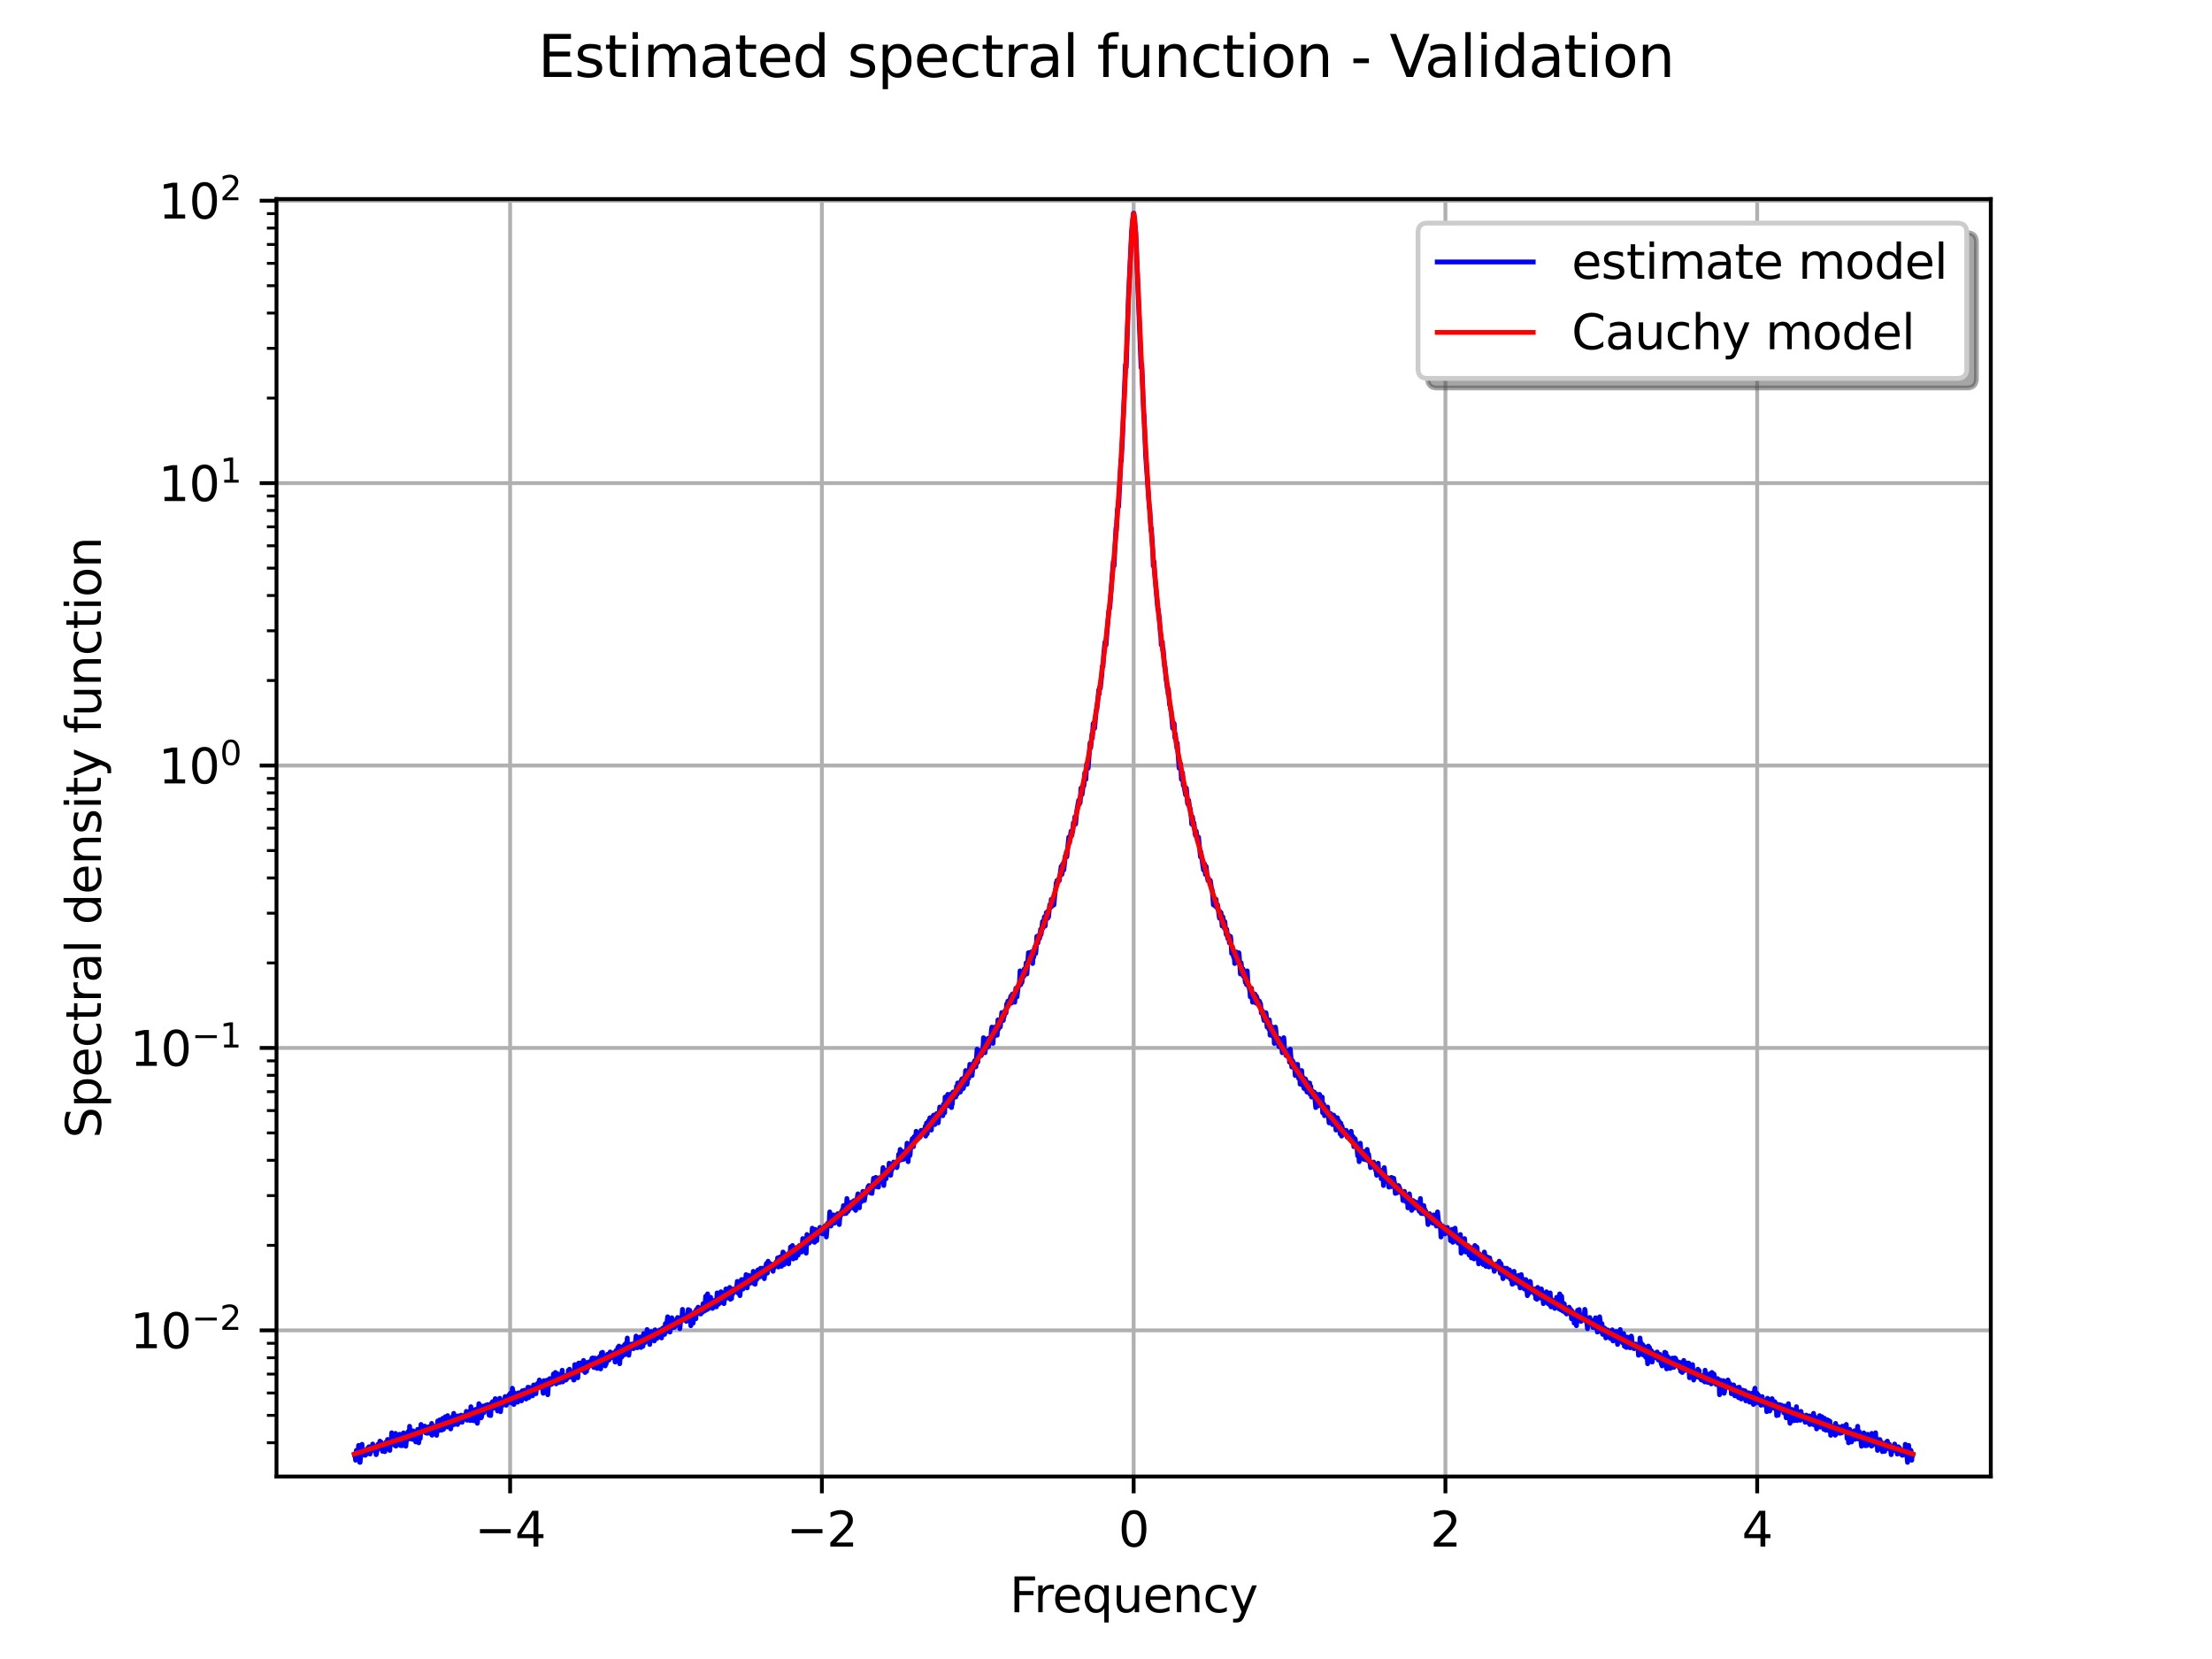 <?xml version="1.0" encoding="utf-8" standalone="no"?>
<!DOCTYPE svg PUBLIC "-//W3C//DTD SVG 1.1//EN"
  "http://www.w3.org/Graphics/SVG/1.1/DTD/svg11.dtd">
<svg xmlns:xlink="http://www.w3.org/1999/xlink" width="460.8pt" height="345.6pt" viewBox="0 0 460.8 345.6" xmlns="http://www.w3.org/2000/svg" version="1.1">
 <defs>
  <style type="text/css">*{stroke-linejoin: round; stroke-linecap: butt}</style>
 </defs>
 <g id="figure_1">
  <g id="patch_1">
   <path d="M 0 345.6 
L 460.8 345.6 
L 460.8 0 
L 0 0 
z
" style="fill: #ffffff"/>
  </g>
  <g id="axes_1">
   <g id="patch_2">
    <path d="M 57.6 307.584 
L 414.72 307.584 
L 414.72 41.472 
L 57.6 41.472 
z
" style="fill: #ffffff"/>
   </g>
   <g id="matplotlib.axis_1">
    <g id="xtick_1">
     <g id="line2d_1">
      <path d="M 106.266 307.584 
L 106.266 41.472 
" clip-path="url(#pc6c3923108)" style="fill: none; stroke: #b0b0b0; stroke-width: 0.8; stroke-linecap: square"/>
     </g>
     <g id="line2d_2">
      <defs>
       <path id="meec5181041" d="M 0 0 
L 0 3.5 
" style="stroke: #000000; stroke-width: 0.8"/>
      </defs>
      <g>
       <use xlink:href="#meec5181041" x="106.266" y="307.584" style="stroke: #000000; stroke-width: 0.8"/>
      </g>
     </g>
     <g id="text_1">
      <!-- −4 -->
      <g transform="translate(98.895 322.182) scale(0.1 -0.1)">
       <defs>
        <path id="DejaVuSans-2212" d="M 678 2272 
L 4684 2272 
L 4684 1741 
L 678 1741 
L 678 2272 
z
" transform="scale(0.016)"/>
        <path id="DejaVuSans-34" d="M 2419 4116 
L 825 1625 
L 2419 1625 
L 2419 4116 
z
M 2253 4666 
L 3047 4666 
L 3047 1625 
L 3713 1625 
L 3713 1100 
L 3047 1100 
L 3047 0 
L 2419 0 
L 2419 1100 
L 313 1100 
L 313 1709 
L 2253 4666 
z
" transform="scale(0.016)"/>
       </defs>
       <use xlink:href="#DejaVuSans-2212"/>
       <use xlink:href="#DejaVuSans-34" transform="translate(83.789 0)"/>
      </g>
     </g>
    </g>
    <g id="xtick_2">
     <g id="line2d_3">
      <path d="M 171.213 307.584 
L 171.213 41.472 
" clip-path="url(#pc6c3923108)" style="fill: none; stroke: #b0b0b0; stroke-width: 0.8; stroke-linecap: square"/>
     </g>
     <g id="line2d_4">
      <g>
       <use xlink:href="#meec5181041" x="171.213" y="307.584" style="stroke: #000000; stroke-width: 0.8"/>
      </g>
     </g>
     <g id="text_2">
      <!-- −2 -->
      <g transform="translate(163.842 322.182) scale(0.1 -0.1)">
       <defs>
        <path id="DejaVuSans-32" d="M 1228 531 
L 3431 531 
L 3431 0 
L 469 0 
L 469 531 
Q 828 903 1448 1529 
Q 2069 2156 2228 2338 
Q 2531 2678 2651 2914 
Q 2772 3150 2772 3378 
Q 2772 3750 2511 3984 
Q 2250 4219 1831 4219 
Q 1534 4219 1204 4116 
Q 875 4013 500 3803 
L 500 4441 
Q 881 4594 1212 4672 
Q 1544 4750 1819 4750 
Q 2544 4750 2975 4387 
Q 3406 4025 3406 3419 
Q 3406 3131 3298 2873 
Q 3191 2616 2906 2266 
Q 2828 2175 2409 1742 
Q 1991 1309 1228 531 
z
" transform="scale(0.016)"/>
       </defs>
       <use xlink:href="#DejaVuSans-2212"/>
       <use xlink:href="#DejaVuSans-32" transform="translate(83.789 0)"/>
      </g>
     </g>
    </g>
    <g id="xtick_3">
     <g id="line2d_5">
      <path d="M 236.16 307.584 
L 236.16 41.472 
" clip-path="url(#pc6c3923108)" style="fill: none; stroke: #b0b0b0; stroke-width: 0.8; stroke-linecap: square"/>
     </g>
     <g id="line2d_6">
      <g>
       <use xlink:href="#meec5181041" x="236.16" y="307.584" style="stroke: #000000; stroke-width: 0.8"/>
      </g>
     </g>
     <g id="text_3">
      <!-- 0 -->
      <g transform="translate(232.979 322.182) scale(0.1 -0.1)">
       <defs>
        <path id="DejaVuSans-30" d="M 2034 4250 
Q 1547 4250 1301 3770 
Q 1056 3291 1056 2328 
Q 1056 1369 1301 889 
Q 1547 409 2034 409 
Q 2525 409 2770 889 
Q 3016 1369 3016 2328 
Q 3016 3291 2770 3770 
Q 2525 4250 2034 4250 
z
M 2034 4750 
Q 2819 4750 3233 4129 
Q 3647 3509 3647 2328 
Q 3647 1150 3233 529 
Q 2819 -91 2034 -91 
Q 1250 -91 836 529 
Q 422 1150 422 2328 
Q 422 3509 836 4129 
Q 1250 4750 2034 4750 
z
" transform="scale(0.016)"/>
       </defs>
       <use xlink:href="#DejaVuSans-30"/>
      </g>
     </g>
    </g>
    <g id="xtick_4">
     <g id="line2d_7">
      <path d="M 301.107 307.584 
L 301.107 41.472 
" clip-path="url(#pc6c3923108)" style="fill: none; stroke: #b0b0b0; stroke-width: 0.8; stroke-linecap: square"/>
     </g>
     <g id="line2d_8">
      <g>
       <use xlink:href="#meec5181041" x="301.107" y="307.584" style="stroke: #000000; stroke-width: 0.8"/>
      </g>
     </g>
     <g id="text_4">
      <!-- 2 -->
      <g transform="translate(297.926 322.182) scale(0.1 -0.1)">
       <use xlink:href="#DejaVuSans-32"/>
      </g>
     </g>
    </g>
    <g id="xtick_5">
     <g id="line2d_9">
      <path d="M 366.054 307.584 
L 366.054 41.472 
" clip-path="url(#pc6c3923108)" style="fill: none; stroke: #b0b0b0; stroke-width: 0.8; stroke-linecap: square"/>
     </g>
     <g id="line2d_10">
      <g>
       <use xlink:href="#meec5181041" x="366.054" y="307.584" style="stroke: #000000; stroke-width: 0.8"/>
      </g>
     </g>
     <g id="text_5">
      <!-- 4 -->
      <g transform="translate(362.872 322.182) scale(0.1 -0.1)">
       <use xlink:href="#DejaVuSans-34"/>
      </g>
     </g>
    </g>
    <g id="text_6">
     <!-- Frequency -->
     <g transform="translate(210.33 335.861) scale(0.1 -0.1)">
      <defs>
       <path id="DejaVuSans-46" d="M 628 4666 
L 3309 4666 
L 3309 4134 
L 1259 4134 
L 1259 2759 
L 3109 2759 
L 3109 2228 
L 1259 2228 
L 1259 0 
L 628 0 
L 628 4666 
z
" transform="scale(0.016)"/>
       <path id="DejaVuSans-72" d="M 2631 2963 
Q 2534 3019 2420 3045 
Q 2306 3072 2169 3072 
Q 1681 3072 1420 2755 
Q 1159 2438 1159 1844 
L 1159 0 
L 581 0 
L 581 3500 
L 1159 3500 
L 1159 2956 
Q 1341 3275 1631 3429 
Q 1922 3584 2338 3584 
Q 2397 3584 2469 3576 
Q 2541 3569 2628 3553 
L 2631 2963 
z
" transform="scale(0.016)"/>
       <path id="DejaVuSans-65" d="M 3597 1894 
L 3597 1613 
L 953 1613 
Q 991 1019 1311 708 
Q 1631 397 2203 397 
Q 2534 397 2845 478 
Q 3156 559 3463 722 
L 3463 178 
Q 3153 47 2828 -22 
Q 2503 -91 2169 -91 
Q 1331 -91 842 396 
Q 353 884 353 1716 
Q 353 2575 817 3079 
Q 1281 3584 2069 3584 
Q 2775 3584 3186 3129 
Q 3597 2675 3597 1894 
z
M 3022 2063 
Q 3016 2534 2758 2815 
Q 2500 3097 2075 3097 
Q 1594 3097 1305 2825 
Q 1016 2553 972 2059 
L 3022 2063 
z
" transform="scale(0.016)"/>
       <path id="DejaVuSans-71" d="M 947 1747 
Q 947 1113 1208 752 
Q 1469 391 1925 391 
Q 2381 391 2643 752 
Q 2906 1113 2906 1747 
Q 2906 2381 2643 2742 
Q 2381 3103 1925 3103 
Q 1469 3103 1208 2742 
Q 947 2381 947 1747 
z
M 2906 525 
Q 2725 213 2448 61 
Q 2172 -91 1784 -91 
Q 1150 -91 751 415 
Q 353 922 353 1747 
Q 353 2572 751 3078 
Q 1150 3584 1784 3584 
Q 2172 3584 2448 3432 
Q 2725 3281 2906 2969 
L 2906 3500 
L 3481 3500 
L 3481 -1331 
L 2906 -1331 
L 2906 525 
z
" transform="scale(0.016)"/>
       <path id="DejaVuSans-75" d="M 544 1381 
L 544 3500 
L 1119 3500 
L 1119 1403 
Q 1119 906 1312 657 
Q 1506 409 1894 409 
Q 2359 409 2629 706 
Q 2900 1003 2900 1516 
L 2900 3500 
L 3475 3500 
L 3475 0 
L 2900 0 
L 2900 538 
Q 2691 219 2414 64 
Q 2138 -91 1772 -91 
Q 1169 -91 856 284 
Q 544 659 544 1381 
z
M 1991 3584 
L 1991 3584 
z
" transform="scale(0.016)"/>
       <path id="DejaVuSans-6e" d="M 3513 2113 
L 3513 0 
L 2938 0 
L 2938 2094 
Q 2938 2591 2744 2837 
Q 2550 3084 2163 3084 
Q 1697 3084 1428 2787 
Q 1159 2491 1159 1978 
L 1159 0 
L 581 0 
L 581 3500 
L 1159 3500 
L 1159 2956 
Q 1366 3272 1645 3428 
Q 1925 3584 2291 3584 
Q 2894 3584 3203 3211 
Q 3513 2838 3513 2113 
z
" transform="scale(0.016)"/>
       <path id="DejaVuSans-63" d="M 3122 3366 
L 3122 2828 
Q 2878 2963 2633 3030 
Q 2388 3097 2138 3097 
Q 1578 3097 1268 2742 
Q 959 2388 959 1747 
Q 959 1106 1268 751 
Q 1578 397 2138 397 
Q 2388 397 2633 464 
Q 2878 531 3122 666 
L 3122 134 
Q 2881 22 2623 -34 
Q 2366 -91 2075 -91 
Q 1284 -91 818 406 
Q 353 903 353 1747 
Q 353 2603 823 3093 
Q 1294 3584 2113 3584 
Q 2378 3584 2631 3529 
Q 2884 3475 3122 3366 
z
" transform="scale(0.016)"/>
       <path id="DejaVuSans-79" d="M 2059 -325 
Q 1816 -950 1584 -1140 
Q 1353 -1331 966 -1331 
L 506 -1331 
L 506 -850 
L 844 -850 
Q 1081 -850 1212 -737 
Q 1344 -625 1503 -206 
L 1606 56 
L 191 3500 
L 800 3500 
L 1894 763 
L 2988 3500 
L 3597 3500 
L 2059 -325 
z
" transform="scale(0.016)"/>
      </defs>
      <use xlink:href="#DejaVuSans-46"/>
      <use xlink:href="#DejaVuSans-72" transform="translate(50.27 0)"/>
      <use xlink:href="#DejaVuSans-65" transform="translate(89.133 0)"/>
      <use xlink:href="#DejaVuSans-71" transform="translate(150.656 0)"/>
      <use xlink:href="#DejaVuSans-75" transform="translate(214.133 0)"/>
      <use xlink:href="#DejaVuSans-65" transform="translate(277.512 0)"/>
      <use xlink:href="#DejaVuSans-6e" transform="translate(339.035 0)"/>
      <use xlink:href="#DejaVuSans-63" transform="translate(402.414 0)"/>
      <use xlink:href="#DejaVuSans-79" transform="translate(457.395 0)"/>
     </g>
    </g>
   </g>
   <g id="matplotlib.axis_2">
    <g id="ytick_1">
     <g id="line2d_11">
      <path d="M 57.6 277.136 
L 414.72 277.136 
" clip-path="url(#pc6c3923108)" style="fill: none; stroke: #b0b0b0; stroke-width: 0.8; stroke-linecap: square"/>
     </g>
     <g id="line2d_12">
      <defs>
       <path id="m973f3950e7" d="M 0 0 
L -3.5 0 
" style="stroke: #000000; stroke-width: 0.8"/>
      </defs>
      <g>
       <use xlink:href="#m973f3950e7" x="57.6" y="277.136" style="stroke: #000000; stroke-width: 0.8"/>
      </g>
     </g>
     <g id="text_7">
      <!-- $\mathdefault{10^{-2}}$ -->
      <g transform="translate(27.1 280.935) scale(0.1 -0.1)">
       <defs>
        <path id="DejaVuSans-31" d="M 794 531 
L 1825 531 
L 1825 4091 
L 703 3866 
L 703 4441 
L 1819 4666 
L 2450 4666 
L 2450 531 
L 3481 531 
L 3481 0 
L 794 0 
L 794 531 
z
" transform="scale(0.016)"/>
       </defs>
       <use xlink:href="#DejaVuSans-31" transform="translate(0 0.766)"/>
       <use xlink:href="#DejaVuSans-30" transform="translate(63.623 0.766)"/>
       <use xlink:href="#DejaVuSans-2212" transform="translate(128.203 39.047) scale(0.7)"/>
       <use xlink:href="#DejaVuSans-32" transform="translate(186.855 39.047) scale(0.7)"/>
      </g>
     </g>
    </g>
    <g id="ytick_2">
     <g id="line2d_13">
      <path d="M 57.6 218.304 
L 414.72 218.304 
" clip-path="url(#pc6c3923108)" style="fill: none; stroke: #b0b0b0; stroke-width: 0.8; stroke-linecap: square"/>
     </g>
     <g id="line2d_14">
      <g>
       <use xlink:href="#m973f3950e7" x="57.6" y="218.304" style="stroke: #000000; stroke-width: 0.8"/>
      </g>
     </g>
     <g id="text_8">
      <!-- $\mathdefault{10^{-1}}$ -->
      <g transform="translate(27.1 222.103) scale(0.1 -0.1)">
       <use xlink:href="#DejaVuSans-31" transform="translate(0 0.684)"/>
       <use xlink:href="#DejaVuSans-30" transform="translate(63.623 0.684)"/>
       <use xlink:href="#DejaVuSans-2212" transform="translate(128.203 38.966) scale(0.7)"/>
       <use xlink:href="#DejaVuSans-31" transform="translate(186.855 38.966) scale(0.7)"/>
      </g>
     </g>
    </g>
    <g id="ytick_3">
     <g id="line2d_15">
      <path d="M 57.6 159.473 
L 414.72 159.473 
" clip-path="url(#pc6c3923108)" style="fill: none; stroke: #b0b0b0; stroke-width: 0.8; stroke-linecap: square"/>
     </g>
     <g id="line2d_16">
      <g>
       <use xlink:href="#m973f3950e7" x="57.6" y="159.473" style="stroke: #000000; stroke-width: 0.8"/>
      </g>
     </g>
     <g id="text_9">
      <!-- $\mathdefault{10^{0}}$ -->
      <g transform="translate(33 163.272) scale(0.1 -0.1)">
       <use xlink:href="#DejaVuSans-31" transform="translate(0 0.766)"/>
       <use xlink:href="#DejaVuSans-30" transform="translate(63.623 0.766)"/>
       <use xlink:href="#DejaVuSans-30" transform="translate(128.203 39.047) scale(0.7)"/>
      </g>
     </g>
    </g>
    <g id="ytick_4">
     <g id="line2d_17">
      <path d="M 57.6 100.641 
L 414.72 100.641 
" clip-path="url(#pc6c3923108)" style="fill: none; stroke: #b0b0b0; stroke-width: 0.8; stroke-linecap: square"/>
     </g>
     <g id="line2d_18">
      <g>
       <use xlink:href="#m973f3950e7" x="57.6" y="100.641" style="stroke: #000000; stroke-width: 0.8"/>
      </g>
     </g>
     <g id="text_10">
      <!-- $\mathdefault{10^{1}}$ -->
      <g transform="translate(33 104.441) scale(0.1 -0.1)">
       <use xlink:href="#DejaVuSans-31" transform="translate(0 0.684)"/>
       <use xlink:href="#DejaVuSans-30" transform="translate(63.623 0.684)"/>
       <use xlink:href="#DejaVuSans-31" transform="translate(128.203 38.966) scale(0.7)"/>
      </g>
     </g>
    </g>
    <g id="ytick_5">
     <g id="line2d_19">
      <path d="M 57.6 41.81 
L 414.72 41.81 
" clip-path="url(#pc6c3923108)" style="fill: none; stroke: #b0b0b0; stroke-width: 0.8; stroke-linecap: square"/>
     </g>
     <g id="line2d_20">
      <g>
       <use xlink:href="#m973f3950e7" x="57.6" y="41.81" style="stroke: #000000; stroke-width: 0.8"/>
      </g>
     </g>
     <g id="text_11">
      <!-- $\mathdefault{10^{2}}$ -->
      <g transform="translate(33 45.609) scale(0.1 -0.1)">
       <use xlink:href="#DejaVuSans-31" transform="translate(0 0.766)"/>
       <use xlink:href="#DejaVuSans-30" transform="translate(63.623 0.766)"/>
       <use xlink:href="#DejaVuSans-32" transform="translate(128.203 39.047) scale(0.7)"/>
      </g>
     </g>
    </g>
    <g id="ytick_6">
     <g id="line2d_21">
      <defs>
       <path id="m016a6db2fc" d="M 0 0 
L -2 0 
" style="stroke: #000000; stroke-width: 0.6"/>
      </defs>
      <g>
       <use xlink:href="#m016a6db2fc" x="57.6" y="300.547" style="stroke: #000000; stroke-width: 0.6"/>
      </g>
     </g>
    </g>
    <g id="ytick_7">
     <g id="line2d_22">
      <g>
       <use xlink:href="#m016a6db2fc" x="57.6" y="294.846" style="stroke: #000000; stroke-width: 0.6"/>
      </g>
     </g>
    </g>
    <g id="ytick_8">
     <g id="line2d_23">
      <g>
       <use xlink:href="#m016a6db2fc" x="57.6" y="290.187" style="stroke: #000000; stroke-width: 0.6"/>
      </g>
     </g>
    </g>
    <g id="ytick_9">
     <g id="line2d_24">
      <g>
       <use xlink:href="#m016a6db2fc" x="57.6" y="286.249" style="stroke: #000000; stroke-width: 0.6"/>
      </g>
     </g>
    </g>
    <g id="ytick_10">
     <g id="line2d_25">
      <g>
       <use xlink:href="#m016a6db2fc" x="57.6" y="282.837" style="stroke: #000000; stroke-width: 0.6"/>
      </g>
     </g>
    </g>
    <g id="ytick_11">
     <g id="line2d_26">
      <g>
       <use xlink:href="#m016a6db2fc" x="57.6" y="279.828" style="stroke: #000000; stroke-width: 0.6"/>
      </g>
     </g>
    </g>
    <g id="ytick_12">
     <g id="line2d_27">
      <g>
       <use xlink:href="#m016a6db2fc" x="57.6" y="259.426" style="stroke: #000000; stroke-width: 0.6"/>
      </g>
     </g>
    </g>
    <g id="ytick_13">
     <g id="line2d_28">
      <g>
       <use xlink:href="#m016a6db2fc" x="57.6" y="249.066" style="stroke: #000000; stroke-width: 0.6"/>
      </g>
     </g>
    </g>
    <g id="ytick_14">
     <g id="line2d_29">
      <g>
       <use xlink:href="#m016a6db2fc" x="57.6" y="241.716" style="stroke: #000000; stroke-width: 0.6"/>
      </g>
     </g>
    </g>
    <g id="ytick_15">
     <g id="line2d_30">
      <g>
       <use xlink:href="#m016a6db2fc" x="57.6" y="236.014" style="stroke: #000000; stroke-width: 0.6"/>
      </g>
     </g>
    </g>
    <g id="ytick_16">
     <g id="line2d_31">
      <g>
       <use xlink:href="#m016a6db2fc" x="57.6" y="231.356" style="stroke: #000000; stroke-width: 0.6"/>
      </g>
     </g>
    </g>
    <g id="ytick_17">
     <g id="line2d_32">
      <g>
       <use xlink:href="#m016a6db2fc" x="57.6" y="227.417" style="stroke: #000000; stroke-width: 0.6"/>
      </g>
     </g>
    </g>
    <g id="ytick_18">
     <g id="line2d_33">
      <g>
       <use xlink:href="#m016a6db2fc" x="57.6" y="224.006" style="stroke: #000000; stroke-width: 0.6"/>
      </g>
     </g>
    </g>
    <g id="ytick_19">
     <g id="line2d_34">
      <g>
       <use xlink:href="#m016a6db2fc" x="57.6" y="220.996" style="stroke: #000000; stroke-width: 0.6"/>
      </g>
     </g>
    </g>
    <g id="ytick_20">
     <g id="line2d_35">
      <g>
       <use xlink:href="#m016a6db2fc" x="57.6" y="200.594" style="stroke: #000000; stroke-width: 0.6"/>
      </g>
     </g>
    </g>
    <g id="ytick_21">
     <g id="line2d_36">
      <g>
       <use xlink:href="#m016a6db2fc" x="57.6" y="190.235" style="stroke: #000000; stroke-width: 0.6"/>
      </g>
     </g>
    </g>
    <g id="ytick_22">
     <g id="line2d_37">
      <g>
       <use xlink:href="#m016a6db2fc" x="57.6" y="182.884" style="stroke: #000000; stroke-width: 0.6"/>
      </g>
     </g>
    </g>
    <g id="ytick_23">
     <g id="line2d_38">
      <g>
       <use xlink:href="#m016a6db2fc" x="57.6" y="177.183" style="stroke: #000000; stroke-width: 0.6"/>
      </g>
     </g>
    </g>
    <g id="ytick_24">
     <g id="line2d_39">
      <g>
       <use xlink:href="#m016a6db2fc" x="57.6" y="172.524" style="stroke: #000000; stroke-width: 0.6"/>
      </g>
     </g>
    </g>
    <g id="ytick_25">
     <g id="line2d_40">
      <g>
       <use xlink:href="#m016a6db2fc" x="57.6" y="168.586" style="stroke: #000000; stroke-width: 0.6"/>
      </g>
     </g>
    </g>
    <g id="ytick_26">
     <g id="line2d_41">
      <g>
       <use xlink:href="#m016a6db2fc" x="57.6" y="165.174" style="stroke: #000000; stroke-width: 0.6"/>
      </g>
     </g>
    </g>
    <g id="ytick_27">
     <g id="line2d_42">
      <g>
       <use xlink:href="#m016a6db2fc" x="57.6" y="162.165" style="stroke: #000000; stroke-width: 0.6"/>
      </g>
     </g>
    </g>
    <g id="ytick_28">
     <g id="line2d_43">
      <g>
       <use xlink:href="#m016a6db2fc" x="57.6" y="141.763" style="stroke: #000000; stroke-width: 0.6"/>
      </g>
     </g>
    </g>
    <g id="ytick_29">
     <g id="line2d_44">
      <g>
       <use xlink:href="#m016a6db2fc" x="57.6" y="131.403" style="stroke: #000000; stroke-width: 0.6"/>
      </g>
     </g>
    </g>
    <g id="ytick_30">
     <g id="line2d_45">
      <g>
       <use xlink:href="#m016a6db2fc" x="57.6" y="124.053" style="stroke: #000000; stroke-width: 0.6"/>
      </g>
     </g>
    </g>
    <g id="ytick_31">
     <g id="line2d_46">
      <g>
       <use xlink:href="#m016a6db2fc" x="57.6" y="118.351" style="stroke: #000000; stroke-width: 0.6"/>
      </g>
     </g>
    </g>
    <g id="ytick_32">
     <g id="line2d_47">
      <g>
       <use xlink:href="#m016a6db2fc" x="57.6" y="113.693" style="stroke: #000000; stroke-width: 0.6"/>
      </g>
     </g>
    </g>
    <g id="ytick_33">
     <g id="line2d_48">
      <g>
       <use xlink:href="#m016a6db2fc" x="57.6" y="109.754" style="stroke: #000000; stroke-width: 0.6"/>
      </g>
     </g>
    </g>
    <g id="ytick_34">
     <g id="line2d_49">
      <g>
       <use xlink:href="#m016a6db2fc" x="57.6" y="106.343" style="stroke: #000000; stroke-width: 0.6"/>
      </g>
     </g>
    </g>
    <g id="ytick_35">
     <g id="line2d_50">
      <g>
       <use xlink:href="#m016a6db2fc" x="57.6" y="103.333" style="stroke: #000000; stroke-width: 0.6"/>
      </g>
     </g>
    </g>
    <g id="ytick_36">
     <g id="line2d_51">
      <g>
       <use xlink:href="#m016a6db2fc" x="57.6" y="82.931" style="stroke: #000000; stroke-width: 0.6"/>
      </g>
     </g>
    </g>
    <g id="ytick_37">
     <g id="line2d_52">
      <g>
       <use xlink:href="#m016a6db2fc" x="57.6" y="72.572" style="stroke: #000000; stroke-width: 0.6"/>
      </g>
     </g>
    </g>
    <g id="ytick_38">
     <g id="line2d_53">
      <g>
       <use xlink:href="#m016a6db2fc" x="57.6" y="65.221" style="stroke: #000000; stroke-width: 0.6"/>
      </g>
     </g>
    </g>
    <g id="ytick_39">
     <g id="line2d_54">
      <g>
       <use xlink:href="#m016a6db2fc" x="57.6" y="59.52" style="stroke: #000000; stroke-width: 0.6"/>
      </g>
     </g>
    </g>
    <g id="ytick_40">
     <g id="line2d_55">
      <g>
       <use xlink:href="#m016a6db2fc" x="57.6" y="54.861" style="stroke: #000000; stroke-width: 0.6"/>
      </g>
     </g>
    </g>
    <g id="ytick_41">
     <g id="line2d_56">
      <g>
       <use xlink:href="#m016a6db2fc" x="57.6" y="50.923" style="stroke: #000000; stroke-width: 0.6"/>
      </g>
     </g>
    </g>
    <g id="ytick_42">
     <g id="line2d_57">
      <g>
       <use xlink:href="#m016a6db2fc" x="57.6" y="47.511" style="stroke: #000000; stroke-width: 0.6"/>
      </g>
     </g>
    </g>
    <g id="ytick_43">
     <g id="line2d_58">
      <g>
       <use xlink:href="#m016a6db2fc" x="57.6" y="44.502" style="stroke: #000000; stroke-width: 0.6"/>
      </g>
     </g>
    </g>
    <g id="text_12">
     <!-- Spectral density function -->
     <g transform="translate(21.02 237.106) rotate(-90) scale(0.1 -0.1)">
      <defs>
       <path id="DejaVuSans-53" d="M 3425 4513 
L 3425 3897 
Q 3066 4069 2747 4153 
Q 2428 4238 2131 4238 
Q 1616 4238 1336 4038 
Q 1056 3838 1056 3469 
Q 1056 3159 1242 3001 
Q 1428 2844 1947 2747 
L 2328 2669 
Q 3034 2534 3370 2195 
Q 3706 1856 3706 1288 
Q 3706 609 3251 259 
Q 2797 -91 1919 -91 
Q 1588 -91 1214 -16 
Q 841 59 441 206 
L 441 856 
Q 825 641 1194 531 
Q 1563 422 1919 422 
Q 2459 422 2753 634 
Q 3047 847 3047 1241 
Q 3047 1584 2836 1778 
Q 2625 1972 2144 2069 
L 1759 2144 
Q 1053 2284 737 2584 
Q 422 2884 422 3419 
Q 422 4038 858 4394 
Q 1294 4750 2059 4750 
Q 2388 4750 2728 4690 
Q 3069 4631 3425 4513 
z
" transform="scale(0.016)"/>
       <path id="DejaVuSans-70" d="M 1159 525 
L 1159 -1331 
L 581 -1331 
L 581 3500 
L 1159 3500 
L 1159 2969 
Q 1341 3281 1617 3432 
Q 1894 3584 2278 3584 
Q 2916 3584 3314 3078 
Q 3713 2572 3713 1747 
Q 3713 922 3314 415 
Q 2916 -91 2278 -91 
Q 1894 -91 1617 61 
Q 1341 213 1159 525 
z
M 3116 1747 
Q 3116 2381 2855 2742 
Q 2594 3103 2138 3103 
Q 1681 3103 1420 2742 
Q 1159 2381 1159 1747 
Q 1159 1113 1420 752 
Q 1681 391 2138 391 
Q 2594 391 2855 752 
Q 3116 1113 3116 1747 
z
" transform="scale(0.016)"/>
       <path id="DejaVuSans-74" d="M 1172 4494 
L 1172 3500 
L 2356 3500 
L 2356 3053 
L 1172 3053 
L 1172 1153 
Q 1172 725 1289 603 
Q 1406 481 1766 481 
L 2356 481 
L 2356 0 
L 1766 0 
Q 1100 0 847 248 
Q 594 497 594 1153 
L 594 3053 
L 172 3053 
L 172 3500 
L 594 3500 
L 594 4494 
L 1172 4494 
z
" transform="scale(0.016)"/>
       <path id="DejaVuSans-61" d="M 2194 1759 
Q 1497 1759 1228 1600 
Q 959 1441 959 1056 
Q 959 750 1161 570 
Q 1363 391 1709 391 
Q 2188 391 2477 730 
Q 2766 1069 2766 1631 
L 2766 1759 
L 2194 1759 
z
M 3341 1997 
L 3341 0 
L 2766 0 
L 2766 531 
Q 2569 213 2275 61 
Q 1981 -91 1556 -91 
Q 1019 -91 701 211 
Q 384 513 384 1019 
Q 384 1609 779 1909 
Q 1175 2209 1959 2209 
L 2766 2209 
L 2766 2266 
Q 2766 2663 2505 2880 
Q 2244 3097 1772 3097 
Q 1472 3097 1187 3025 
Q 903 2953 641 2809 
L 641 3341 
Q 956 3463 1253 3523 
Q 1550 3584 1831 3584 
Q 2591 3584 2966 3190 
Q 3341 2797 3341 1997 
z
" transform="scale(0.016)"/>
       <path id="DejaVuSans-6c" d="M 603 4863 
L 1178 4863 
L 1178 0 
L 603 0 
L 603 4863 
z
" transform="scale(0.016)"/>
       <path id="DejaVuSans-20" transform="scale(0.016)"/>
       <path id="DejaVuSans-64" d="M 2906 2969 
L 2906 4863 
L 3481 4863 
L 3481 0 
L 2906 0 
L 2906 525 
Q 2725 213 2448 61 
Q 2172 -91 1784 -91 
Q 1150 -91 751 415 
Q 353 922 353 1747 
Q 353 2572 751 3078 
Q 1150 3584 1784 3584 
Q 2172 3584 2448 3432 
Q 2725 3281 2906 2969 
z
M 947 1747 
Q 947 1113 1208 752 
Q 1469 391 1925 391 
Q 2381 391 2643 752 
Q 2906 1113 2906 1747 
Q 2906 2381 2643 2742 
Q 2381 3103 1925 3103 
Q 1469 3103 1208 2742 
Q 947 2381 947 1747 
z
" transform="scale(0.016)"/>
       <path id="DejaVuSans-73" d="M 2834 3397 
L 2834 2853 
Q 2591 2978 2328 3040 
Q 2066 3103 1784 3103 
Q 1356 3103 1142 2972 
Q 928 2841 928 2578 
Q 928 2378 1081 2264 
Q 1234 2150 1697 2047 
L 1894 2003 
Q 2506 1872 2764 1633 
Q 3022 1394 3022 966 
Q 3022 478 2636 193 
Q 2250 -91 1575 -91 
Q 1294 -91 989 -36 
Q 684 19 347 128 
L 347 722 
Q 666 556 975 473 
Q 1284 391 1588 391 
Q 1994 391 2212 530 
Q 2431 669 2431 922 
Q 2431 1156 2273 1281 
Q 2116 1406 1581 1522 
L 1381 1569 
Q 847 1681 609 1914 
Q 372 2147 372 2553 
Q 372 3047 722 3315 
Q 1072 3584 1716 3584 
Q 2034 3584 2315 3537 
Q 2597 3491 2834 3397 
z
" transform="scale(0.016)"/>
       <path id="DejaVuSans-69" d="M 603 3500 
L 1178 3500 
L 1178 0 
L 603 0 
L 603 3500 
z
M 603 4863 
L 1178 4863 
L 1178 4134 
L 603 4134 
L 603 4863 
z
" transform="scale(0.016)"/>
       <path id="DejaVuSans-66" d="M 2375 4863 
L 2375 4384 
L 1825 4384 
Q 1516 4384 1395 4259 
Q 1275 4134 1275 3809 
L 1275 3500 
L 2222 3500 
L 2222 3053 
L 1275 3053 
L 1275 0 
L 697 0 
L 697 3053 
L 147 3053 
L 147 3500 
L 697 3500 
L 697 3744 
Q 697 4328 969 4595 
Q 1241 4863 1831 4863 
L 2375 4863 
z
" transform="scale(0.016)"/>
       <path id="DejaVuSans-6f" d="M 1959 3097 
Q 1497 3097 1228 2736 
Q 959 2375 959 1747 
Q 959 1119 1226 758 
Q 1494 397 1959 397 
Q 2419 397 2687 759 
Q 2956 1122 2956 1747 
Q 2956 2369 2687 2733 
Q 2419 3097 1959 3097 
z
M 1959 3584 
Q 2709 3584 3137 3096 
Q 3566 2609 3566 1747 
Q 3566 888 3137 398 
Q 2709 -91 1959 -91 
Q 1206 -91 779 398 
Q 353 888 353 1747 
Q 353 2609 779 3096 
Q 1206 3584 1959 3584 
z
" transform="scale(0.016)"/>
      </defs>
      <use xlink:href="#DejaVuSans-53"/>
      <use xlink:href="#DejaVuSans-70" transform="translate(63.477 0)"/>
      <use xlink:href="#DejaVuSans-65" transform="translate(126.953 0)"/>
      <use xlink:href="#DejaVuSans-63" transform="translate(188.477 0)"/>
      <use xlink:href="#DejaVuSans-74" transform="translate(243.457 0)"/>
      <use xlink:href="#DejaVuSans-72" transform="translate(282.666 0)"/>
      <use xlink:href="#DejaVuSans-61" transform="translate(323.779 0)"/>
      <use xlink:href="#DejaVuSans-6c" transform="translate(385.059 0)"/>
      <use xlink:href="#DejaVuSans-20" transform="translate(412.842 0)"/>
      <use xlink:href="#DejaVuSans-64" transform="translate(444.629 0)"/>
      <use xlink:href="#DejaVuSans-65" transform="translate(508.105 0)"/>
      <use xlink:href="#DejaVuSans-6e" transform="translate(569.629 0)"/>
      <use xlink:href="#DejaVuSans-73" transform="translate(633.008 0)"/>
      <use xlink:href="#DejaVuSans-69" transform="translate(685.107 0)"/>
      <use xlink:href="#DejaVuSans-74" transform="translate(712.891 0)"/>
      <use xlink:href="#DejaVuSans-79" transform="translate(752.1 0)"/>
      <use xlink:href="#DejaVuSans-20" transform="translate(811.279 0)"/>
      <use xlink:href="#DejaVuSans-66" transform="translate(843.066 0)"/>
      <use xlink:href="#DejaVuSans-75" transform="translate(878.271 0)"/>
      <use xlink:href="#DejaVuSans-6e" transform="translate(941.65 0)"/>
      <use xlink:href="#DejaVuSans-63" transform="translate(1005.029 0)"/>
      <use xlink:href="#DejaVuSans-74" transform="translate(1060.01 0)"/>
      <use xlink:href="#DejaVuSans-69" transform="translate(1099.219 0)"/>
      <use xlink:href="#DejaVuSans-6f" transform="translate(1127.002 0)"/>
      <use xlink:href="#DejaVuSans-6e" transform="translate(1188.184 0)"/>
     </g>
    </g>
   </g>
   <g id="line2d_59">
    <path d="M 73.833 303.116 
L 73.912 303.389 
L 73.991 303.164 
L 74.071 304.194 
L 74.229 302.139 
L 74.308 302.797 
L 74.388 302.591 
L 74.467 302.764 
L 74.546 303.382 
L 74.705 301.099 
L 74.863 302.164 
L 74.943 304.642 
L 75.022 304.63 
L 75.18 302.872 
L 75.26 302.717 
L 75.418 300.871 
L 75.498 302.417 
L 75.577 301.904 
L 75.656 301.979 
L 75.815 303.06 
L 75.973 302.469 
L 76.053 303.165 
L 76.132 303.132 
L 76.211 302.808 
L 76.29 302.953 
L 76.37 301.993 
L 76.449 302.524 
L 76.608 301.653 
L 76.766 302.472 
L 76.845 301.385 
L 76.925 302.017 
L 77.004 301.577 
L 77.083 302.909 
L 77.242 302.058 
L 77.321 302.128 
L 77.4 301.621 
L 77.48 301.951 
L 77.638 300.816 
L 77.797 302.09 
L 78.035 301.343 
L 78.114 302.367 
L 78.193 301.591 
L 78.352 303.038 
L 78.431 302.849 
L 78.748 300.856 
L 78.907 301.733 
L 79.145 300.209 
L 79.303 301.796 
L 79.382 300.405 
L 79.541 301.497 
L 79.62 300.873 
L 79.7 302.34 
L 79.858 301.309 
L 80.175 302.407 
L 80.413 300.424 
L 80.572 301.769 
L 80.73 299.864 
L 80.809 301.491 
L 80.889 301.026 
L 81.047 300.302 
L 81.206 302.148 
L 81.285 300.169 
L 81.364 300.383 
L 81.444 300.944 
L 81.602 298.469 
L 81.682 299.139 
L 81.761 300.5 
L 81.919 298.885 
L 81.999 300.43 
L 82.078 300.366 
L 82.236 301.1 
L 82.395 298.601 
L 82.474 301.259 
L 82.554 300.554 
L 82.712 299.514 
L 82.791 300.807 
L 82.871 300.655 
L 83.029 299.754 
L 83.109 299.715 
L 83.267 298.781 
L 83.426 301.146 
L 83.584 299.487 
L 83.664 299.687 
L 83.743 301.172 
L 83.822 300.606 
L 83.901 299.149 
L 83.981 299.873 
L 84.06 298.49 
L 84.219 300.306 
L 84.377 298.745 
L 84.536 301.279 
L 84.773 299.139 
L 84.853 299.469 
L 84.932 299.343 
L 85.011 298.221 
L 85.091 298.609 
L 85.17 298.774 
L 85.249 299.754 
L 85.328 297.118 
L 85.487 298.884 
L 85.566 298.796 
L 85.646 299.296 
L 85.725 298.598 
L 85.883 299.84 
L 86.042 298.069 
L 86.121 299.062 
L 86.201 298.946 
L 86.28 298.995 
L 86.359 298.867 
L 86.518 299.644 
L 86.597 300.374 
L 86.676 298.295 
L 86.755 298.777 
L 86.835 298.879 
L 86.914 299.26 
L 86.993 297.761 
L 87.073 298.268 
L 87.231 300.564 
L 87.469 298.614 
L 87.548 299.657 
L 87.707 296.735 
L 87.786 297.69 
L 87.945 297.092 
L 88.024 297.338 
L 88.103 297.155 
L 88.183 297.434 
L 88.262 297.127 
L 88.341 298.057 
L 88.42 297.987 
L 88.5 297.088 
L 88.658 298.488 
L 88.738 297.354 
L 88.817 297.559 
L 88.975 298.583 
L 89.055 298.56 
L 89.134 298.206 
L 89.292 297.23 
L 89.372 297.96 
L 89.451 297.784 
L 89.53 298.326 
L 89.61 298.257 
L 89.689 297.711 
L 89.768 298.692 
L 89.927 296.522 
L 90.006 298.983 
L 90.165 297.109 
L 90.244 298.327 
L 90.323 297.918 
L 90.402 297.122 
L 90.482 298.046 
L 90.561 297.409 
L 90.64 297.459 
L 90.72 297.295 
L 90.957 299.008 
L 91.195 296 
L 91.354 297.887 
L 91.433 297.999 
L 91.592 295.791 
L 91.75 296.64 
L 91.829 296.56 
L 91.988 297.936 
L 92.226 295.459 
L 92.384 297.759 
L 92.464 296.266 
L 92.543 296.964 
L 92.702 296.516 
L 92.781 295.126 
L 92.86 295.178 
L 93.098 297.275 
L 93.257 294.896 
L 93.336 296.968 
L 93.415 296.66 
L 93.574 297.23 
L 93.732 296.752 
L 93.891 297.676 
L 94.049 295.427 
L 94.208 296.36 
L 94.287 295.091 
L 94.366 296.837 
L 94.446 296.186 
L 94.525 294.422 
L 94.684 296.72 
L 94.842 294.987 
L 94.921 295.058 
L 95.159 296.663 
L 95.239 296.399 
L 95.318 296.747 
L 95.397 294.956 
L 95.476 295.044 
L 95.556 296.395 
L 95.635 295.013 
L 95.714 295.04 
L 95.873 295.139 
L 95.952 295.347 
L 96.031 294.797 
L 96.269 296.289 
L 96.507 295.115 
L 96.586 295.7 
L 96.745 295.05 
L 96.824 295.215 
L 96.903 294.674 
L 96.983 294.744 
L 97.062 295.047 
L 97.141 294.018 
L 97.3 295.862 
L 97.379 294.928 
L 97.458 295.037 
L 97.538 294.763 
L 97.696 295.397 
L 97.776 294.073 
L 97.855 294.379 
L 97.934 295.923 
L 98.093 293.039 
L 98.251 295.769 
L 98.33 294.97 
L 98.41 293.99 
L 98.489 295.931 
L 98.648 294.994 
L 98.727 295.255 
L 98.806 295.979 
L 99.044 293.6 
L 99.123 293.954 
L 99.203 294.702 
L 99.282 294.449 
L 99.361 294.699 
L 99.44 296.502 
L 99.52 295.972 
L 99.758 292.409 
L 99.837 292.569 
L 99.995 294.568 
L 100.154 294.081 
L 100.233 295.362 
L 100.312 295.256 
L 100.55 292.905 
L 100.788 294.319 
L 100.867 293.382 
L 100.947 293.56 
L 101.105 292.932 
L 101.185 292.728 
L 101.264 293.268 
L 101.343 293.229 
L 101.422 293.441 
L 101.581 292.601 
L 101.898 294.822 
L 102.057 292.822 
L 102.215 294.895 
L 102.374 292.314 
L 102.532 293.049 
L 102.612 291.984 
L 102.691 293.383 
L 102.849 292.388 
L 103.008 292.999 
L 103.087 292.615 
L 103.167 291.358 
L 103.404 293.447 
L 103.484 292.059 
L 103.642 293.932 
L 103.801 292.617 
L 103.88 292.861 
L 104.039 291.387 
L 104.118 291.278 
L 104.277 294.082 
L 104.435 292.234 
L 104.594 291.799 
L 104.673 291.917 
L 104.831 292.685 
L 104.911 291.739 
L 105.069 292.484 
L 105.228 290.926 
L 105.307 291.127 
L 105.466 292.741 
L 105.624 292.04 
L 105.783 292.265 
L 106.021 290.627 
L 106.1 290.498 
L 106.179 290.974 
L 106.338 290.228 
L 106.576 292.287 
L 106.734 289.193 
L 106.814 289.564 
L 107.051 292.575 
L 107.131 291.932 
L 107.21 290.18 
L 107.368 291.85 
L 107.448 291.29 
L 107.606 292.046 
L 107.686 291.444 
L 107.765 291.466 
L 107.844 292.097 
L 107.923 291.709 
L 108.003 290.148 
L 108.082 290.374 
L 108.161 291.245 
L 108.241 291.05 
L 108.32 290.394 
L 108.399 290.659 
L 108.478 290.079 
L 108.558 290.254 
L 108.637 291.829 
L 108.796 289.721 
L 108.875 290.626 
L 108.954 290.025 
L 109.033 290.119 
L 109.113 290.427 
L 109.271 289.599 
L 109.35 290.303 
L 109.43 289.951 
L 109.588 291.445 
L 109.747 290.486 
L 109.826 290.977 
L 109.985 288.977 
L 110.064 289.17 
L 110.143 291.171 
L 110.302 289.037 
L 110.54 290.813 
L 110.698 289.557 
L 110.778 289.463 
L 110.936 290.779 
L 111.174 288.508 
L 111.412 289.907 
L 111.491 288.544 
L 111.57 288.848 
L 111.65 290.34 
L 111.729 289.08 
L 111.808 289.18 
L 111.967 288.218 
L 112.046 288.845 
L 112.125 288.665 
L 112.363 287.474 
L 112.522 288.88 
L 112.601 288.06 
L 112.68 288.08 
L 112.839 288.034 
L 113.156 290.247 
L 113.315 287.595 
L 113.394 288.594 
L 113.473 288.349 
L 113.552 288.185 
L 113.632 288.435 
L 113.711 289.151 
L 113.949 287.515 
L 114.107 290.553 
L 114.266 288.352 
L 114.504 287.187 
L 114.583 288.108 
L 114.662 287.258 
L 114.821 288.41 
L 114.9 288.374 
L 114.979 287.745 
L 115.059 288.16 
L 115.138 287.762 
L 115.297 286.216 
L 115.455 287.446 
L 115.693 285.903 
L 115.852 288.294 
L 116.089 286.139 
L 116.486 287.973 
L 116.565 287.99 
L 116.724 286.313 
L 116.961 286.454 
L 117.041 286.187 
L 117.12 285.44 
L 117.199 287.887 
L 117.279 287.779 
L 117.358 286.55 
L 117.437 286.944 
L 117.516 287.603 
L 117.596 287.414 
L 117.675 286.655 
L 117.754 286.675 
L 117.913 287.477 
L 117.992 286.505 
L 118.071 287.237 
L 118.151 287.196 
L 118.23 286.454 
L 118.309 286.919 
L 118.388 285.475 
L 118.468 285.8 
L 118.547 285.86 
L 118.626 285.232 
L 118.785 285.937 
L 118.864 286.859 
L 118.943 285.755 
L 119.023 285.845 
L 119.102 286.403 
L 119.181 285.9 
L 119.34 286.495 
L 119.419 286.241 
L 119.498 287.495 
L 119.578 287.486 
L 119.736 284.27 
L 119.816 285.541 
L 119.895 285.312 
L 119.974 285.415 
L 120.053 285.014 
L 120.212 286.442 
L 120.291 285.529 
L 120.371 287.009 
L 120.529 283.96 
L 120.688 285.202 
L 120.767 285.259 
L 120.846 283.939 
L 121.005 285.275 
L 121.084 284.649 
L 121.163 284.86 
L 121.243 285.474 
L 121.322 285.386 
L 121.56 283.392 
L 121.639 284.049 
L 121.718 285.692 
L 121.798 285.542 
L 121.877 285.92 
L 122.035 283.819 
L 122.115 284.153 
L 122.194 285.684 
L 122.273 284.456 
L 122.353 284.854 
L 122.432 285.012 
L 122.67 283.71 
L 122.828 284.542 
L 122.907 283.778 
L 122.987 283.995 
L 123.066 284.12 
L 123.145 283.985 
L 123.304 282.945 
L 123.383 283.266 
L 123.462 282.881 
L 123.542 283.346 
L 123.7 284.87 
L 123.938 282.92 
L 124.017 283.431 
L 124.176 284.944 
L 124.255 284.491 
L 124.414 285.068 
L 124.493 283.687 
L 124.572 284.355 
L 124.652 284.081 
L 124.81 282.752 
L 124.89 283.365 
L 124.969 282.552 
L 125.127 285.167 
L 125.207 284.647 
L 125.286 281.82 
L 125.444 283.28 
L 125.524 281.698 
L 125.682 283.98 
L 125.92 282.608 
L 126.079 284.549 
L 126.158 283.86 
L 126.237 284.187 
L 126.475 283.478 
L 126.554 282.119 
L 126.634 282.193 
L 126.713 282.759 
L 126.792 282.131 
L 126.872 283.309 
L 127.109 281.635 
L 127.268 282.861 
L 127.585 281.861 
L 127.664 281.921 
L 127.744 282.667 
L 127.902 281.867 
L 127.981 281.967 
L 128.14 283.743 
L 128.299 281.367 
L 128.536 282.649 
L 128.616 282.19 
L 128.695 280.71 
L 128.774 281.296 
L 128.854 281.57 
L 128.933 280.411 
L 129.091 284.103 
L 129.329 281.068 
L 129.488 282.75 
L 129.646 280.561 
L 129.805 282.35 
L 129.884 282.285 
L 130.043 281.198 
L 130.122 280.107 
L 130.201 282.18 
L 130.281 281.986 
L 130.439 279.792 
L 130.518 280.446 
L 130.677 278.733 
L 130.756 281.119 
L 130.836 280.428 
L 130.994 282.326 
L 131.153 280.924 
L 131.311 280.597 
L 131.391 280.903 
L 131.549 279.998 
L 131.628 280.768 
L 131.708 280.013 
L 131.945 280.958 
L 132.025 280.761 
L 132.104 279.886 
L 132.183 280.086 
L 132.263 280.407 
L 132.5 278.321 
L 132.659 280.662 
L 132.738 280.771 
L 132.897 279.6 
L 132.976 279.714 
L 133.055 280.243 
L 133.135 279.599 
L 133.293 280.631 
L 133.373 278.523 
L 133.452 279.319 
L 133.531 280.703 
L 133.61 279.325 
L 133.69 279.951 
L 133.848 279.425 
L 133.928 280.462 
L 134.086 277.79 
L 134.324 279.711 
L 134.403 277.993 
L 134.482 278.515 
L 134.641 278.65 
L 134.72 279.066 
L 134.8 276.968 
L 134.879 277.165 
L 134.958 278.716 
L 135.037 277.55 
L 135.355 280.076 
L 135.513 277.824 
L 135.592 278.053 
L 135.672 277.371 
L 135.751 277.426 
L 135.83 278.164 
L 135.91 278.142 
L 136.068 277.61 
L 136.306 279.345 
L 136.464 277.028 
L 136.861 278.827 
L 137.019 277.513 
L 137.099 277.886 
L 137.178 277.582 
L 137.257 277.982 
L 137.337 277.787 
L 137.416 277.048 
L 137.574 277.876 
L 137.654 278.041 
L 137.812 278.724 
L 137.892 276.851 
L 137.971 278.066 
L 138.05 276.664 
L 138.129 276.806 
L 138.209 277.396 
L 138.288 276.978 
L 138.447 277.984 
L 138.605 275.727 
L 138.684 277.523 
L 138.764 276.833 
L 139.081 274.311 
L 139.16 275.879 
L 139.239 275.586 
L 139.319 275.805 
L 139.398 275.022 
L 139.556 277.494 
L 139.794 276.101 
L 139.953 274.514 
L 140.032 274.745 
L 140.111 276.596 
L 140.191 276.293 
L 140.349 275.34 
L 140.508 276.52 
L 140.587 275.795 
L 140.666 276.245 
L 140.825 275.013 
L 141.063 275.751 
L 141.142 274.46 
L 141.221 274.471 
L 141.301 275.086 
L 141.459 274.616 
L 141.618 276.798 
L 141.856 274.54 
L 141.935 274.556 
L 142.014 275.173 
L 142.173 272.763 
L 142.411 274.659 
L 142.49 274.453 
L 142.569 274.839 
L 142.648 274.258 
L 142.728 274.855 
L 142.807 274.831 
L 142.966 275.272 
L 143.203 274.394 
L 143.283 274.012 
L 143.362 272.804 
L 143.52 274.549 
L 143.679 272.95 
L 143.917 276.178 
L 144.155 274.067 
L 144.234 273.985 
L 144.393 275.624 
L 144.551 273.495 
L 144.71 273.929 
L 144.868 273.146 
L 144.948 274.732 
L 145.106 272.768 
L 145.185 273.008 
L 145.265 273.26 
L 145.423 272.31 
L 145.582 273.56 
L 145.899 272.496 
L 145.978 273.735 
L 146.137 272.48 
L 146.295 273.399 
L 146.454 271.592 
L 146.533 271.703 
L 146.612 271.851 
L 146.692 271.721 
L 146.771 273.114 
L 147.009 270.015 
L 147.088 270.965 
L 147.247 272.834 
L 147.405 269.532 
L 147.564 272.644 
L 147.643 272.501 
L 147.881 271.312 
L 148.039 270.248 
L 148.119 272.283 
L 148.198 271.967 
L 148.277 271.615 
L 148.357 271.791 
L 148.436 272.565 
L 148.515 272.175 
L 148.674 270.974 
L 148.753 271.421 
L 148.912 270.859 
L 149.07 271.421 
L 149.229 272.246 
L 149.387 269.329 
L 149.546 271.249 
L 149.625 271.726 
L 149.784 271.269 
L 149.863 271.534 
L 149.942 271.482 
L 150.18 269.093 
L 150.339 270.851 
L 150.497 270.07 
L 150.576 271.025 
L 150.656 270.244 
L 150.814 271.576 
L 151.211 268.505 
L 151.528 270.392 
L 151.766 268.792 
L 151.845 268.414 
L 151.924 269.269 
L 152.004 268.187 
L 152.162 270.673 
L 152.241 269.02 
L 152.321 269.419 
L 152.4 270.515 
L 152.479 268.735 
L 152.558 269.11 
L 152.638 269.574 
L 152.796 268.504 
L 152.876 268.532 
L 152.955 269.02 
L 153.034 268.931 
L 153.193 268.554 
L 153.351 269.116 
L 153.589 266.933 
L 153.827 269.436 
L 154.065 268.452 
L 154.144 269.912 
L 154.461 266.552 
L 154.541 266.653 
L 154.778 268.531 
L 154.937 266.531 
L 155.095 267.68 
L 155.175 266.565 
L 155.254 267.086 
L 155.333 266.925 
L 155.413 265.516 
L 155.65 268.297 
L 155.73 267.566 
L 155.809 267.509 
L 155.968 265.685 
L 156.047 265.81 
L 156.126 265.829 
L 156.205 267.349 
L 156.285 266.674 
L 156.364 266.783 
L 156.443 267.014 
L 156.602 265.84 
L 156.76 267.209 
L 156.919 264.841 
L 156.998 265.298 
L 157.157 267.469 
L 157.236 266.544 
L 157.315 267.522 
L 157.395 265.929 
L 157.474 266.326 
L 157.553 266.247 
L 157.632 266.544 
L 157.712 266.442 
L 157.87 264.543 
L 158.029 265.592 
L 158.108 265.344 
L 158.187 264.635 
L 158.267 266.009 
L 158.425 264.207 
L 158.584 265.648 
L 158.822 264.189 
L 159.06 264.244 
L 159.218 266.373 
L 159.297 265.684 
L 159.377 265.503 
L 159.614 263.307 
L 159.694 263.169 
L 159.773 265.246 
L 159.852 265.222 
L 160.011 262.733 
L 160.328 264.308 
L 160.407 263.258 
L 160.487 263.827 
L 160.566 263.27 
L 160.645 263.321 
L 160.724 263.983 
L 160.804 263.952 
L 160.883 263.511 
L 161.042 264.845 
L 161.2 263.467 
L 161.279 264.05 
L 161.676 262.887 
L 161.834 263.043 
L 161.914 262.845 
L 161.993 262.038 
L 162.151 263.942 
L 162.31 263.582 
L 162.469 261.846 
L 162.548 263.314 
L 162.627 261.883 
L 162.706 261.995 
L 162.786 263.807 
L 162.865 263.1 
L 162.944 262.873 
L 163.103 260.818 
L 163.182 260.907 
L 163.341 263.434 
L 163.42 262.886 
L 163.579 262.27 
L 163.658 262.766 
L 163.816 261.432 
L 163.896 261.615 
L 163.975 262.23 
L 164.133 261.202 
L 164.292 263.288 
L 164.451 261.151 
L 164.53 261.727 
L 164.688 259.768 
L 164.768 260.629 
L 164.847 260.38 
L 165.006 260.354 
L 165.085 259.46 
L 165.243 262.258 
L 165.402 261.336 
L 165.561 260.56 
L 165.798 262.055 
L 165.957 259.876 
L 166.036 259.933 
L 166.274 261.454 
L 166.512 259.474 
L 166.67 260.316 
L 166.75 259.611 
L 166.829 259.837 
L 166.908 259.857 
L 166.988 260.823 
L 167.225 258.02 
L 167.305 258.057 
L 167.384 259.253 
L 167.463 258.924 
L 167.543 258.432 
L 167.78 259.612 
L 167.86 259.917 
L 167.939 261.062 
L 168.098 257.168 
L 168.177 258.097 
L 168.335 259.006 
L 168.415 258.531 
L 168.573 258.958 
L 168.732 257.407 
L 169.049 258.577 
L 169.207 255.849 
L 169.366 257.366 
L 169.445 256.858 
L 169.604 257.33 
L 169.683 258.802 
L 169.842 256.099 
L 169.921 257.551 
L 170 256.871 
L 170.08 257.241 
L 170.159 258.452 
L 170.317 256.458 
L 170.476 256.79 
L 170.555 256.351 
L 170.634 256.918 
L 170.714 256.654 
L 170.793 255.688 
L 170.872 255.832 
L 170.952 256.751 
L 171.031 256.37 
L 171.11 256.5 
L 171.189 256.427 
L 171.348 257.054 
L 171.744 255.529 
L 171.824 255.498 
L 171.903 255.329 
L 171.982 255.607 
L 172.141 257.692 
L 172.379 254.854 
L 172.537 255.422 
L 172.617 255.218 
L 172.696 255.209 
L 172.854 252.458 
L 172.934 253.154 
L 173.092 255.416 
L 173.409 253.806 
L 173.489 254.664 
L 173.647 253.082 
L 173.806 254.826 
L 173.964 254.395 
L 174.044 253.578 
L 174.202 254.614 
L 174.281 253.297 
L 174.361 254.016 
L 174.44 253.946 
L 174.519 252.827 
L 174.599 253.038 
L 174.678 252.904 
L 174.836 255.098 
L 174.916 254.066 
L 175.074 253.051 
L 175.153 253.198 
L 175.233 253.042 
L 175.312 252.298 
L 175.391 252.754 
L 175.55 251.863 
L 175.629 251.92 
L 175.708 251.138 
L 175.946 252.825 
L 176.105 251.061 
L 176.263 252.773 
L 176.422 249.667 
L 176.66 252.337 
L 176.739 251.231 
L 176.818 251.994 
L 176.898 251.952 
L 177.056 250.511 
L 177.136 251.037 
L 177.215 250.874 
L 177.294 251.232 
L 177.611 250.315 
L 177.77 251.695 
L 177.928 250.105 
L 178.008 251.818 
L 178.087 251.221 
L 178.166 251.429 
L 178.245 252.15 
L 178.483 250.009 
L 178.721 248.7 
L 178.8 249.968 
L 178.88 249.168 
L 179.038 251.615 
L 179.118 249.179 
L 179.197 249.266 
L 179.435 250.347 
L 179.514 249.691 
L 179.593 250.003 
L 179.752 248.178 
L 180.069 250.094 
L 180.386 248.172 
L 180.465 248.505 
L 180.862 247.176 
L 181.02 246.96 
L 181.258 247.386 
L 181.337 248.517 
L 181.417 247.551 
L 181.496 247.673 
L 181.575 247.844 
L 181.655 248.61 
L 181.972 245.457 
L 182.13 246.781 
L 182.447 245.266 
L 182.527 247.201 
L 182.606 246.46 
L 182.685 245.508 
L 182.764 245.827 
L 182.844 245.43 
L 183.002 247.3 
L 183.161 245.349 
L 183.319 245.703 
L 183.399 246.185 
L 183.557 245.293 
L 183.637 245.178 
L 183.716 245.659 
L 183.795 245.341 
L 183.954 243.228 
L 184.033 244.159 
L 184.112 246.971 
L 184.271 244.979 
L 184.35 245.463 
L 184.429 244.12 
L 184.588 245.56 
L 184.746 243.779 
L 184.826 243.889 
L 184.984 244.233 
L 185.064 244.342 
L 185.143 243.881 
L 185.222 242.319 
L 185.301 242.838 
L 185.381 244.583 
L 185.46 244.128 
L 185.539 244.836 
L 185.698 243.449 
L 185.777 243.739 
L 185.936 243.295 
L 186.015 243.197 
L 186.094 242.901 
L 186.174 242.07 
L 186.253 242.086 
L 186.332 242.939 
L 186.491 242.337 
L 186.57 242.34 
L 186.808 243.241 
L 186.887 243.059 
L 186.966 241.902 
L 187.046 241.935 
L 187.125 241.836 
L 187.204 240.461 
L 187.283 241.832 
L 187.521 239.441 
L 187.68 241.64 
L 187.838 239.908 
L 187.918 241.526 
L 188.076 239.865 
L 188.235 241.511 
L 188.314 241.292 
L 188.473 240.592 
L 188.552 240.782 
L 188.71 239.778 
L 188.79 240.296 
L 188.869 239.78 
L 188.948 238.151 
L 189.186 242 
L 189.345 238.465 
L 189.424 238.808 
L 189.503 240.775 
L 189.583 240.645 
L 189.741 238.541 
L 190.058 237.196 
L 190.217 238.676 
L 190.296 238.87 
L 190.455 236.767 
L 190.534 236.782 
L 190.693 237.805 
L 190.851 235.663 
L 190.93 236.182 
L 191.01 236.336 
L 191.089 236.049 
L 191.168 237.352 
L 191.247 237.202 
L 191.327 236.578 
L 191.406 236.619 
L 191.485 236.266 
L 191.644 236.926 
L 191.723 236.784 
L 191.882 235.469 
L 191.961 236.358 
L 192.04 236.044 
L 192.199 235.591 
L 192.278 235.751 
L 192.357 236.141 
L 192.516 235.256 
L 192.595 236.088 
L 192.754 234.595 
L 192.833 236.673 
L 192.912 235.966 
L 192.992 233.979 
L 193.15 236.207 
L 193.388 233.535 
L 193.467 234.494 
L 193.705 232.853 
L 193.784 233.526 
L 193.864 233.408 
L 193.943 233.769 
L 194.022 235.413 
L 194.102 233.704 
L 194.181 234.31 
L 194.339 232.536 
L 194.419 233.029 
L 194.498 232.288 
L 194.657 234.101 
L 194.736 234.269 
L 194.894 232.65 
L 195.053 233.561 
L 195.132 231.963 
L 195.212 232.6 
L 195.291 232.623 
L 195.37 232.967 
L 195.449 233.914 
L 195.766 230.609 
L 195.925 231.671 
L 196.004 231.239 
L 196.163 232.008 
L 196.321 230.932 
L 196.401 232.427 
L 196.559 230.029 
L 196.639 230.19 
L 196.797 231.795 
L 196.876 228.538 
L 197.035 230.211 
L 197.114 229.61 
L 197.194 230.236 
L 197.431 227.974 
L 197.669 230.373 
L 197.828 228.148 
L 197.907 228.301 
L 197.986 228.379 
L 198.066 227.91 
L 198.145 228.494 
L 198.224 230.733 
L 198.303 229.917 
L 198.383 230.008 
L 198.541 227.484 
L 198.621 227.766 
L 198.7 228.566 
L 198.779 228.464 
L 198.858 228.241 
L 199.017 227.286 
L 199.096 228.538 
L 199.255 226.303 
L 199.413 227.939 
L 199.493 225.602 
L 199.572 226.03 
L 199.651 226.794 
L 199.731 226.786 
L 199.889 225.855 
L 200.048 227.503 
L 200.206 225.156 
L 200.285 225.728 
L 200.365 224.769 
L 200.444 226.898 
L 200.603 225.455 
L 200.682 226.739 
L 200.761 226.27 
L 200.84 224.464 
L 200.92 226.132 
L 201.158 223.009 
L 201.237 224.121 
L 201.316 223.346 
L 201.395 223.648 
L 201.475 225.864 
L 201.633 223.827 
L 201.713 224.263 
L 201.792 224.652 
L 202.03 221.708 
L 202.109 223.791 
L 202.188 223.594 
L 202.267 222.845 
L 202.505 224.054 
L 202.743 221.553 
L 202.822 221.565 
L 203.06 220.948 
L 203.219 222.276 
L 203.298 222.218 
L 203.536 218.555 
L 203.695 221.274 
L 203.774 218.736 
L 203.853 219.234 
L 204.091 220.025 
L 204.329 219.131 
L 204.408 219.897 
L 204.487 219.627 
L 204.567 218.74 
L 204.646 218.906 
L 204.725 219.209 
L 204.884 216.167 
L 205.201 219.3 
L 205.518 216.856 
L 205.677 217.372 
L 205.756 217.282 
L 205.835 216.293 
L 205.914 218.033 
L 206.073 216.554 
L 206.152 216.303 
L 206.232 216.42 
L 206.311 217.298 
L 206.549 214.393 
L 206.628 213.961 
L 206.707 214.449 
L 206.866 217.364 
L 207.024 214.438 
L 207.183 215.86 
L 207.421 213.858 
L 207.738 215.65 
L 207.896 212.45 
L 207.976 214.426 
L 208.055 213.208 
L 208.214 213.988 
L 208.293 213.173 
L 208.372 213.945 
L 208.689 210.933 
L 208.769 212.409 
L 208.848 212.225 
L 208.927 212.195 
L 209.006 212.579 
L 209.086 211.675 
L 209.165 211.819 
L 209.403 210.468 
L 209.482 210.52 
L 209.561 211.033 
L 209.72 209.114 
L 209.799 209.528 
L 209.958 208.555 
L 210.037 209.473 
L 210.196 208.433 
L 210.275 208.812 
L 210.513 207.77 
L 210.592 207.504 
L 210.671 208.985 
L 210.909 207.059 
L 210.988 207.266 
L 211.068 208.189 
L 211.305 207.373 
L 211.385 208.783 
L 211.623 205.864 
L 211.702 206.151 
L 211.781 206.207 
L 211.86 207.666 
L 212.098 205.693 
L 212.257 205.244 
L 212.336 205.335 
L 212.495 202.247 
L 212.574 203.315 
L 212.653 205.11 
L 212.733 203.942 
L 212.891 204.647 
L 213.129 202.601 
L 213.288 203.391 
L 213.367 201.862 
L 213.446 201.874 
L 213.525 201.826 
L 213.605 202.618 
L 213.763 200.577 
L 213.922 202.9 
L 214.239 198.466 
L 214.397 200.084 
L 214.477 199.979 
L 214.556 198.852 
L 214.635 199.688 
L 214.794 198.307 
L 214.873 199.155 
L 214.952 198.907 
L 215.111 200.721 
L 215.27 198.364 
L 215.349 199.398 
L 215.587 197.254 
L 215.666 197.406 
L 215.745 198.636 
L 215.824 197.982 
L 215.983 195.082 
L 216.062 195.773 
L 216.142 195.441 
L 216.221 196.416 
L 216.379 194.811 
L 216.538 195.521 
L 216.617 195.243 
L 216.776 193.585 
L 216.855 194.727 
L 216.934 194.3 
L 217.172 191.987 
L 217.252 193.389 
L 217.331 193.195 
L 217.569 190.997 
L 217.727 192.912 
L 217.965 190.102 
L 218.044 191.434 
L 218.203 189.88 
L 218.282 191.279 
L 218.361 190.862 
L 218.441 190.998 
L 218.679 188.469 
L 218.758 189.097 
L 218.837 189.074 
L 218.916 188.942 
L 218.996 187.346 
L 219.154 188.792 
L 219.313 187.738 
L 219.471 186.967 
L 219.551 188.509 
L 219.709 186.764 
L 219.868 185.327 
L 219.947 185.038 
L 220.026 183.919 
L 220.106 184.26 
L 220.185 183.42 
L 220.264 183.824 
L 220.581 183.044 
L 220.661 183.463 
L 221.057 180.492 
L 221.136 181.201 
L 221.216 182.17 
L 221.295 181.681 
L 221.374 179.982 
L 221.453 180.196 
L 221.612 181.22 
L 221.929 178.271 
L 222.008 178.417 
L 222.167 177.45 
L 222.246 178.493 
L 222.643 174.401 
L 222.801 175.532 
L 223.118 173.143 
L 223.198 173.345 
L 223.277 174.058 
L 223.515 172.847 
L 223.594 171.426 
L 223.673 171.82 
L 223.753 171.911 
L 223.911 170.169 
L 224.07 171.674 
L 224.308 168.958 
L 224.704 166.707 
L 224.862 167.518 
L 224.942 167.282 
L 225.021 167.183 
L 225.18 164.183 
L 225.338 165.606 
L 225.417 165.506 
L 225.576 164.278 
L 225.735 163.34 
L 225.814 163.626 
L 225.972 161.004 
L 226.052 161.671 
L 226.21 162.364 
L 226.369 159.161 
L 226.448 159.546 
L 226.607 158.612 
L 226.686 160.04 
L 227.082 154.764 
L 227.162 155.827 
L 227.241 155.608 
L 227.399 153.865 
L 227.479 152.871 
L 227.558 153.746 
L 227.717 150.745 
L 227.796 150.767 
L 227.875 150.545 
L 228.034 151.708 
L 228.351 148.045 
L 228.43 147.964 
L 228.509 147.681 
L 228.906 143.644 
L 228.985 144.555 
L 229.064 143.194 
L 229.144 143.39 
L 229.223 143.383 
L 229.461 141.133 
L 229.54 140.613 
L 229.619 138.862 
L 229.699 138.896 
L 229.778 138.816 
L 229.936 136.268 
L 230.174 133.756 
L 230.333 134.223 
L 230.412 134.355 
L 230.571 132.07 
L 230.729 130.379 
L 230.967 127.35 
L 231.205 126.516 
L 231.522 122.164 
L 231.918 116.961 
L 231.998 117.199 
L 232.077 117.888 
L 232.315 113.073 
L 232.473 110.025 
L 232.553 110.518 
L 232.791 106.056 
L 233.028 105.555 
L 233.504 95.8 
L 233.583 96.053 
L 233.821 91.475 
L 234.455 75.979 
L 234.614 76.562 
L 235.09 61.641 
L 235.724 48.348 
L 236.12 44.414 
L 236.2 44.414 
L 236.596 48.348 
L 237.706 76.562 
L 237.785 76.558 
L 237.865 75.979 
L 238.261 86.123 
L 238.34 86.67 
L 238.657 94.882 
L 239.45 105.94 
L 239.529 106.056 
L 239.767 110.518 
L 239.847 110.025 
L 240.164 115.021 
L 240.243 117.888 
L 240.322 117.199 
L 240.402 116.961 
L 240.56 119.675 
L 241.194 126.902 
L 241.274 126.91 
L 241.511 128.74 
L 241.749 132.07 
L 241.829 132.387 
L 241.908 134.355 
L 241.987 134.223 
L 242.066 134.189 
L 242.146 133.756 
L 242.225 135.466 
L 242.304 135.165 
L 242.621 138.896 
L 242.701 138.862 
L 242.939 141.715 
L 243.018 142.072 
L 243.176 143.39 
L 243.256 143.194 
L 243.335 144.555 
L 243.414 143.644 
L 243.652 146.875 
L 243.731 146.828 
L 243.89 147.964 
L 243.969 148.045 
L 244.286 151.708 
L 244.445 150.545 
L 244.524 150.767 
L 244.603 150.745 
L 244.762 153.746 
L 244.841 152.871 
L 245.158 155.827 
L 245.238 154.764 
L 245.634 160.04 
L 245.713 158.612 
L 245.793 158.745 
L 245.872 159.546 
L 245.951 159.161 
L 246.11 162.364 
L 246.189 162.133 
L 246.348 161.004 
L 246.506 163.626 
L 246.585 163.34 
L 246.982 165.606 
L 247.14 164.183 
L 247.22 165.002 
L 247.378 167.282 
L 247.458 167.518 
L 247.616 166.707 
L 247.854 168.448 
L 247.933 168.379 
L 248.171 170.384 
L 248.25 171.674 
L 248.409 170.169 
L 248.488 170.65 
L 248.567 171.911 
L 248.647 171.82 
L 248.726 171.426 
L 248.964 173.73 
L 249.043 174.058 
L 249.202 173.143 
L 249.44 174.937 
L 249.598 175.524 
L 249.677 174.401 
L 249.836 175.997 
L 250.074 178.493 
L 250.153 177.45 
L 250.708 181.22 
L 250.787 181.122 
L 250.946 179.982 
L 251.104 182.17 
L 251.263 180.492 
L 251.501 182.698 
L 251.659 183.463 
L 251.739 183.044 
L 251.818 183.099 
L 252.056 183.824 
L 252.135 183.42 
L 252.373 185.038 
L 252.531 185.386 
L 252.769 188.509 
L 252.849 186.967 
L 252.928 187.2 
L 253.166 188.792 
L 253.245 188.426 
L 253.324 187.346 
L 253.483 189.074 
L 253.562 189.097 
L 253.641 188.469 
L 254.038 191.279 
L 254.117 189.88 
L 254.196 190.008 
L 254.276 191.434 
L 254.355 190.102 
L 254.593 192.912 
L 254.751 190.997 
L 255.068 193.389 
L 255.148 191.987 
L 255.386 194.3 
L 255.465 194.727 
L 255.544 193.585 
L 255.782 195.521 
L 255.861 195.458 
L 255.941 194.811 
L 256.099 196.416 
L 256.178 195.441 
L 256.258 195.773 
L 256.337 195.082 
L 256.416 195.602 
L 256.575 198.636 
L 256.733 197.254 
L 256.971 199.398 
L 257.05 198.364 
L 257.209 200.721 
L 257.368 198.907 
L 257.447 199.155 
L 257.526 198.307 
L 257.685 199.688 
L 257.764 198.852 
L 257.923 200.084 
L 258.002 200.051 
L 258.081 198.466 
L 258.16 199.161 
L 258.398 202.9 
L 258.557 200.577 
L 258.636 201.333 
L 258.715 202.618 
L 258.795 201.826 
L 258.874 201.874 
L 258.953 201.862 
L 259.032 203.391 
L 259.112 202.992 
L 259.191 202.601 
L 259.429 204.647 
L 259.508 204.539 
L 259.587 203.942 
L 259.667 205.11 
L 259.825 202.247 
L 259.984 205.335 
L 260.063 205.244 
L 260.142 205.322 
L 260.38 206.581 
L 260.46 207.666 
L 260.618 206.151 
L 260.697 205.864 
L 260.935 208.783 
L 261.015 207.373 
L 261.094 207.576 
L 261.173 207.72 
L 261.252 208.189 
L 261.411 207.059 
L 261.569 208.352 
L 261.649 208.985 
L 261.728 207.504 
L 261.807 207.77 
L 261.966 208.227 
L 262.045 208.812 
L 262.124 208.433 
L 262.204 208.664 
L 262.283 209.473 
L 262.362 208.555 
L 262.442 208.746 
L 262.521 209.528 
L 262.6 209.114 
L 262.759 211.033 
L 262.917 210.468 
L 263.314 212.579 
L 263.393 212.195 
L 263.472 212.225 
L 263.551 212.409 
L 263.631 210.933 
L 263.71 210.973 
L 263.789 211.379 
L 263.948 213.945 
L 264.027 213.173 
L 264.106 213.988 
L 264.186 213.785 
L 264.265 213.208 
L 264.344 214.426 
L 264.424 212.45 
L 264.503 213.195 
L 264.582 215.65 
L 264.661 215.303 
L 264.899 213.858 
L 265.137 215.86 
L 265.216 215.673 
L 265.296 214.438 
L 265.375 215.174 
L 265.454 217.364 
L 265.534 216.77 
L 265.692 213.961 
L 265.771 214.393 
L 266.009 217.298 
L 266.168 216.303 
L 266.326 216.908 
L 266.406 218.033 
L 266.485 216.293 
L 266.643 217.372 
L 266.802 216.856 
L 266.881 217.1 
L 267.119 219.3 
L 267.436 216.167 
L 267.516 217.004 
L 267.595 219.209 
L 267.674 218.906 
L 267.753 218.74 
L 267.912 219.897 
L 267.991 219.131 
L 268.07 219.718 
L 268.15 219.648 
L 268.229 220.025 
L 268.546 218.736 
L 268.625 221.274 
L 268.784 218.555 
L 269.101 222.276 
L 269.18 221.907 
L 269.26 220.948 
L 269.339 221.207 
L 269.418 221.254 
L 269.656 221.933 
L 269.815 224.054 
L 270.053 222.845 
L 270.211 223.791 
L 270.29 221.708 
L 270.528 224.652 
L 270.607 224.263 
L 270.687 223.827 
L 270.845 225.864 
L 271.004 223.346 
L 271.083 224.121 
L 271.162 223.009 
L 271.4 226.132 
L 271.48 224.464 
L 271.638 226.739 
L 271.717 225.455 
L 271.876 226.898 
L 271.955 224.769 
L 272.035 225.728 
L 272.114 225.156 
L 272.193 225.612 
L 272.272 227.503 
L 272.431 225.855 
L 272.669 226.794 
L 272.827 225.602 
L 272.907 227.939 
L 272.986 227.658 
L 273.065 226.303 
L 273.224 228.538 
L 273.382 227.285 
L 273.541 228.464 
L 273.62 228.566 
L 273.779 227.484 
L 274.096 230.733 
L 274.254 227.91 
L 274.334 228.379 
L 274.413 228.301 
L 274.492 228.148 
L 274.651 230.373 
L 274.889 227.974 
L 275.126 230.236 
L 275.206 229.61 
L 275.285 230.211 
L 275.364 229.884 
L 275.444 228.538 
L 275.523 231.795 
L 275.602 231.593 
L 275.761 230.029 
L 275.919 232.427 
L 275.999 230.932 
L 276.078 231.44 
L 276.157 232.008 
L 276.316 231.239 
L 276.395 231.671 
L 276.554 230.609 
L 276.871 233.914 
L 277.029 232.623 
L 277.108 232.6 
L 277.188 231.963 
L 277.267 233.561 
L 277.346 233.554 
L 277.426 232.65 
L 277.584 234.269 
L 277.663 234.101 
L 277.743 233.608 
L 277.822 232.288 
L 277.901 233.029 
L 277.981 232.536 
L 278.139 234.31 
L 278.218 233.704 
L 278.298 235.413 
L 278.456 233.408 
L 278.536 233.526 
L 278.615 232.853 
L 278.773 233.606 
L 278.853 234.494 
L 278.932 233.535 
L 279.011 233.683 
L 279.17 236.207 
L 279.328 233.979 
L 279.487 236.673 
L 279.566 234.595 
L 279.645 235.088 
L 279.725 236.088 
L 279.804 235.256 
L 279.963 236.141 
L 280.121 235.591 
L 280.359 236.358 
L 280.438 235.469 
L 280.676 236.926 
L 280.835 236.266 
L 281.152 237.352 
L 281.231 236.049 
L 281.31 236.336 
L 281.39 236.182 
L 281.469 235.663 
L 281.627 237.805 
L 281.707 237.563 
L 281.865 236.767 
L 282.024 238.87 
L 282.182 238.522 
L 282.262 237.196 
L 282.341 237.314 
L 282.42 238.2 
L 282.5 238.102 
L 282.658 238.696 
L 282.817 240.775 
L 282.975 238.465 
L 283.134 242 
L 283.372 238.151 
L 283.53 240.296 
L 283.61 239.778 
L 283.689 239.905 
L 283.768 240.782 
L 283.847 240.592 
L 283.927 240.599 
L 284.085 241.511 
L 284.244 239.865 
L 284.402 241.526 
L 284.482 239.908 
L 284.561 240.424 
L 284.64 241.64 
L 284.719 241.473 
L 284.799 239.441 
L 284.878 239.995 
L 285.037 241.832 
L 285.116 240.461 
L 285.274 241.935 
L 285.354 241.902 
L 285.512 243.241 
L 285.829 242.337 
L 285.909 242.478 
L 285.988 242.939 
L 286.146 242.07 
L 286.305 243.197 
L 286.464 243.38 
L 286.543 243.739 
L 286.622 243.449 
L 286.781 244.836 
L 286.939 244.583 
L 287.098 242.319 
L 287.256 244.342 
L 287.574 243.779 
L 287.653 244.261 
L 287.732 245.56 
L 287.891 244.12 
L 287.97 245.463 
L 288.049 244.979 
L 288.129 245.503 
L 288.208 246.971 
L 288.366 243.228 
L 288.604 245.659 
L 288.683 245.178 
L 288.763 245.293 
L 288.842 245.501 
L 288.921 246.185 
L 289.159 245.349 
L 289.238 245.712 
L 289.318 247.3 
L 289.476 245.43 
L 289.635 245.508 
L 289.793 247.201 
L 289.873 245.266 
L 289.952 245.324 
L 290.111 246.228 
L 290.19 246.781 
L 290.348 245.457 
L 290.428 246.096 
L 290.507 246.338 
L 290.665 248.61 
L 290.824 247.673 
L 290.903 247.551 
L 290.983 248.517 
L 291.141 247.373 
L 291.3 246.96 
L 291.379 247.018 
L 291.696 247.823 
L 291.855 248.505 
L 291.934 248.172 
L 292.013 248.287 
L 292.093 248.287 
L 292.251 250.094 
L 292.489 248.749 
L 292.568 248.178 
L 292.727 250.003 
L 292.806 249.691 
L 292.885 250.347 
L 293.123 249.266 
L 293.202 249.179 
L 293.282 251.615 
L 293.361 250.887 
L 293.44 249.168 
L 293.52 249.968 
L 293.599 248.7 
L 294.075 252.15 
L 294.233 251.221 
L 294.312 251.818 
L 294.392 250.105 
L 294.471 250.44 
L 294.55 251.695 
L 294.709 250.315 
L 294.788 250.364 
L 294.867 251.054 
L 294.947 250.943 
L 295.026 251.232 
L 295.105 250.874 
L 295.184 251.037 
L 295.264 250.511 
L 295.502 251.994 
L 295.581 251.231 
L 295.66 252.337 
L 295.898 249.667 
L 296.057 252.773 
L 296.136 252.277 
L 296.215 251.061 
L 296.374 252.825 
L 296.612 251.138 
L 296.691 251.92 
L 296.77 251.863 
L 296.849 252.111 
L 296.929 252.754 
L 297.008 252.298 
L 297.167 253.198 
L 297.246 253.051 
L 297.325 253.138 
L 297.484 255.098 
L 297.642 252.904 
L 297.721 253.038 
L 297.801 252.827 
L 297.959 254.016 
L 298.039 253.297 
L 298.118 254.614 
L 298.197 254.118 
L 298.276 253.578 
L 298.435 254.554 
L 298.514 254.826 
L 298.594 254.692 
L 298.673 253.082 
L 298.752 253.457 
L 298.831 254.664 
L 298.911 253.806 
L 299.228 255.416 
L 299.307 254.896 
L 299.466 252.458 
L 299.783 255.422 
L 299.941 254.854 
L 300.1 256.183 
L 300.179 257.692 
L 300.417 255.329 
L 300.496 255.498 
L 300.576 255.529 
L 300.655 255.797 
L 300.734 255.565 
L 300.893 256.667 
L 300.972 257.054 
L 301.131 256.427 
L 301.21 256.5 
L 301.289 256.37 
L 301.368 256.751 
L 301.527 255.688 
L 301.686 256.918 
L 301.765 256.351 
L 301.844 256.79 
L 302.003 256.458 
L 302.161 258.452 
L 302.32 256.871 
L 302.399 257.551 
L 302.478 256.099 
L 302.558 256.602 
L 302.637 258.802 
L 302.795 257.125 
L 302.875 256.858 
L 302.954 257.366 
L 303.113 255.849 
L 303.192 256.638 
L 303.271 258.577 
L 303.35 258.566 
L 303.588 257.407 
L 303.747 258.958 
L 303.826 258.826 
L 303.905 258.531 
L 303.985 259.006 
L 304.064 258.921 
L 304.222 257.168 
L 304.381 261.062 
L 304.54 259.612 
L 304.619 259.5 
L 304.777 258.432 
L 304.936 259.253 
L 305.095 258.02 
L 305.332 260.823 
L 305.491 259.837 
L 305.57 259.611 
L 305.65 260.316 
L 305.808 259.474 
L 305.887 259.74 
L 306.046 261.454 
L 306.125 261.382 
L 306.284 259.933 
L 306.363 259.876 
L 306.522 262.055 
L 306.759 260.56 
L 307.077 262.258 
L 307.235 259.46 
L 307.314 260.354 
L 307.473 260.38 
L 307.552 260.629 
L 307.632 259.768 
L 307.711 259.912 
L 307.79 261.727 
L 307.869 261.151 
L 308.028 263.288 
L 308.187 261.202 
L 308.266 261.404 
L 308.345 262.23 
L 308.504 261.432 
L 308.662 262.766 
L 308.741 262.27 
L 308.979 263.434 
L 309.217 260.818 
L 309.296 261.15 
L 309.455 263.1 
L 309.534 263.807 
L 309.693 261.883 
L 309.772 263.314 
L 309.851 261.846 
L 309.931 262.287 
L 310.089 263.698 
L 310.169 263.942 
L 310.248 263.864 
L 310.327 262.038 
L 310.486 263.043 
L 310.644 262.887 
L 311.041 264.05 
L 311.12 263.467 
L 311.278 264.845 
L 311.358 264.251 
L 311.437 263.511 
L 311.596 263.983 
L 311.754 263.27 
L 311.833 263.827 
L 311.913 263.258 
L 311.992 264.308 
L 312.23 263.165 
L 312.309 262.733 
L 312.388 263.147 
L 312.547 265.246 
L 312.626 263.169 
L 312.706 263.307 
L 313.102 266.373 
L 313.26 264.244 
L 313.34 264.302 
L 313.498 264.189 
L 313.657 264.769 
L 313.736 265.648 
L 313.895 264.207 
L 314.053 266.009 
L 314.133 264.635 
L 314.291 265.592 
L 314.45 264.543 
L 314.529 265.067 
L 314.688 266.544 
L 314.925 265.929 
L 315.005 267.522 
L 315.084 266.544 
L 315.163 267.469 
L 315.243 267.241 
L 315.401 264.841 
L 315.56 267.209 
L 315.639 266.399 
L 315.718 265.84 
L 315.797 266.128 
L 315.877 267.014 
L 315.956 266.783 
L 316.035 266.674 
L 316.115 267.349 
L 316.273 265.81 
L 316.352 265.685 
L 316.67 268.297 
L 316.828 266.216 
L 316.907 265.516 
L 317.066 267.086 
L 317.145 266.565 
L 317.225 267.68 
L 317.304 267.39 
L 317.383 266.531 
L 317.542 268.531 
L 317.621 268.238 
L 317.859 266.552 
L 318.176 269.912 
L 318.255 268.452 
L 318.334 268.796 
L 318.493 269.436 
L 318.652 268.236 
L 318.731 266.933 
L 318.81 267.037 
L 318.969 269.116 
L 319.048 269.009 
L 319.127 268.554 
L 319.365 269.02 
L 319.524 268.504 
L 319.682 269.574 
L 319.841 268.735 
L 319.92 270.515 
L 320.079 269.02 
L 320.158 270.673 
L 320.237 270.148 
L 320.316 268.187 
L 320.396 269.269 
L 320.475 268.414 
L 320.554 268.792 
L 320.634 269.835 
L 320.713 269.625 
L 320.792 270.392 
L 321.03 268.864 
L 321.109 268.505 
L 321.189 269.76 
L 321.268 269.376 
L 321.347 269.325 
L 321.506 271.576 
L 321.664 270.244 
L 321.744 271.025 
L 321.823 270.07 
L 321.902 270.454 
L 321.981 270.851 
L 322.061 270.637 
L 322.14 269.093 
L 322.457 271.534 
L 322.536 271.269 
L 322.695 271.726 
L 322.853 270.937 
L 322.933 269.329 
L 323.091 272.246 
L 323.171 272.144 
L 323.408 270.859 
L 323.488 270.858 
L 323.567 271.421 
L 323.646 270.974 
L 323.726 271.113 
L 323.884 272.565 
L 324.043 271.615 
L 324.201 272.283 
L 324.281 270.248 
L 324.36 270.816 
L 324.756 272.644 
L 324.915 269.532 
L 325.073 272.834 
L 325.153 272.42 
L 325.311 270.015 
L 325.549 273.114 
L 325.628 271.721 
L 325.708 271.851 
L 325.866 271.592 
L 326.025 273.399 
L 326.104 273.234 
L 326.183 272.48 
L 326.342 273.735 
L 326.421 272.496 
L 326.5 272.807 
L 326.58 272.772 
L 326.738 273.56 
L 326.818 273.333 
L 326.897 272.31 
L 327.055 273.26 
L 327.214 272.768 
L 327.372 274.732 
L 327.452 273.146 
L 327.531 273.154 
L 327.69 273.926 
L 327.769 273.495 
L 327.927 275.624 
L 328.007 275.128 
L 328.086 273.985 
L 328.165 274.067 
L 328.245 274.222 
L 328.403 276.178 
L 328.562 274.382 
L 328.641 272.95 
L 328.72 273 
L 328.8 274.549 
L 328.879 274.355 
L 328.958 272.804 
L 329.117 274.394 
L 329.354 275.272 
L 329.434 275.174 
L 329.672 274.258 
L 329.751 274.839 
L 329.83 274.453 
L 329.909 274.659 
L 330.147 272.763 
L 330.227 273.111 
L 330.306 275.173 
L 330.385 274.556 
L 330.464 274.54 
L 330.702 276.798 
L 330.861 274.616 
L 330.94 274.712 
L 331.019 275.086 
L 331.178 274.46 
L 331.257 275.751 
L 331.337 275.555 
L 331.495 275.013 
L 331.812 276.52 
L 331.971 275.34 
L 332.05 275.451 
L 332.209 276.596 
L 332.367 274.514 
L 332.764 277.494 
L 332.922 275.022 
L 333.001 275.805 
L 333.081 275.586 
L 333.16 275.879 
L 333.239 274.311 
L 333.636 277.523 
L 333.715 275.727 
L 333.794 276.442 
L 333.873 277.984 
L 333.953 277.369 
L 334.032 276.978 
L 334.111 277.396 
L 334.27 276.664 
L 334.349 278.066 
L 334.428 276.851 
L 334.508 278.724 
L 334.587 278.625 
L 334.746 277.876 
L 334.825 277.809 
L 334.904 277.048 
L 335.063 277.982 
L 335.142 277.582 
L 335.221 277.886 
L 335.38 277.52 
L 335.459 278.827 
L 335.538 278.722 
L 335.856 277.028 
L 336.014 279.345 
L 336.093 279.326 
L 336.252 277.61 
L 336.41 278.142 
L 336.49 278.164 
L 336.648 277.371 
L 336.965 280.076 
L 337.283 277.55 
L 337.362 278.716 
L 337.52 276.968 
L 337.6 279.066 
L 337.679 278.65 
L 337.838 278.515 
L 337.917 277.993 
L 337.996 279.711 
L 338.075 279.377 
L 338.234 277.79 
L 338.392 280.462 
L 338.472 279.425 
L 338.551 279.439 
L 338.63 279.951 
L 338.71 279.325 
L 338.789 280.703 
L 338.947 278.523 
L 339.027 280.631 
L 339.106 280.626 
L 339.185 279.599 
L 339.265 280.243 
L 339.423 279.6 
L 339.502 279.717 
L 339.582 280.771 
L 339.661 280.662 
L 339.74 280.472 
L 339.82 278.321 
L 339.899 278.494 
L 340.057 280.407 
L 340.216 279.886 
L 340.375 280.958 
L 340.612 280.013 
L 340.692 280.768 
L 340.771 279.998 
L 340.85 280.195 
L 340.929 280.903 
L 341.009 280.597 
L 341.247 281.094 
L 341.326 282.326 
L 341.484 280.428 
L 341.564 281.119 
L 341.643 278.733 
L 341.722 279.463 
L 341.802 280.446 
L 341.881 279.792 
L 342.119 282.18 
L 342.198 280.107 
L 342.436 282.285 
L 342.515 282.35 
L 342.674 280.561 
L 342.832 282.75 
L 342.911 282.231 
L 342.991 281.068 
L 343.07 281.306 
L 343.229 284.103 
L 343.308 283.863 
L 343.387 280.411 
L 343.466 281.57 
L 343.625 280.71 
L 343.784 282.649 
L 343.942 281.692 
L 344.021 281.367 
L 344.18 283.743 
L 344.418 281.867 
L 344.576 282.667 
L 344.735 281.861 
L 344.894 282.028 
L 345.052 282.861 
L 345.131 282.504 
L 345.211 281.635 
L 345.448 283.309 
L 345.528 282.131 
L 345.607 282.759 
L 345.766 282.119 
L 345.845 283.478 
L 345.924 283.467 
L 346.083 284.187 
L 346.162 283.86 
L 346.241 284.549 
L 346.321 284.243 
L 346.4 282.608 
L 346.479 283.171 
L 346.638 283.98 
L 346.717 283.856 
L 346.796 281.698 
L 346.876 283.28 
L 346.955 283.071 
L 347.034 281.82 
L 347.193 285.167 
L 347.351 282.552 
L 347.43 283.365 
L 347.51 282.752 
L 347.748 284.355 
L 347.827 283.687 
L 347.906 285.068 
L 347.985 284.81 
L 348.065 284.491 
L 348.144 284.944 
L 348.382 282.92 
L 348.699 284.861 
L 348.858 282.881 
L 348.937 283.266 
L 349.016 282.945 
L 349.095 283.057 
L 349.254 284.12 
L 349.413 283.778 
L 349.492 284.542 
L 349.571 284.244 
L 349.65 283.71 
L 349.888 285.012 
L 350.047 284.456 
L 350.126 285.684 
L 350.285 283.819 
L 350.364 283.835 
L 350.443 285.92 
L 350.522 285.542 
L 350.602 285.692 
L 350.76 283.392 
L 350.84 284.954 
L 350.919 284.748 
L 351.077 285.474 
L 351.236 284.649 
L 351.315 285.275 
L 351.474 283.939 
L 351.553 285.259 
L 351.632 285.202 
L 351.791 283.96 
L 351.949 287.009 
L 352.029 285.529 
L 352.108 286.442 
L 352.187 286.072 
L 352.267 285.014 
L 352.346 285.415 
L 352.425 285.312 
L 352.504 285.541 
L 352.584 284.27 
L 352.822 287.495 
L 352.901 286.241 
L 352.98 286.495 
L 353.139 285.9 
L 353.218 286.403 
L 353.377 285.755 
L 353.456 286.859 
L 353.694 285.232 
L 353.773 285.86 
L 353.852 285.8 
L 353.932 285.475 
L 354.011 286.919 
L 354.09 286.454 
L 354.249 287.237 
L 354.328 286.505 
L 354.407 287.477 
L 354.486 287.19 
L 354.645 286.655 
L 354.804 287.603 
L 354.962 286.55 
L 355.121 287.887 
L 355.2 285.44 
L 355.279 286.187 
L 355.438 286.439 
L 355.596 286.313 
L 355.676 286.8 
L 355.755 287.99 
L 355.834 287.973 
L 355.914 287.564 
L 355.993 287.67 
L 356.072 287.751 
L 356.231 286.139 
L 356.468 288.294 
L 356.548 287.931 
L 356.627 285.903 
L 356.706 286.033 
L 356.865 287.446 
L 356.944 287.2 
L 357.023 286.216 
L 357.103 286.38 
L 357.261 288.16 
L 357.341 287.745 
L 357.499 288.41 
L 357.658 287.258 
L 357.737 288.108 
L 357.816 287.187 
L 358.054 288.352 
L 358.133 288.402 
L 358.213 290.553 
L 358.292 290.29 
L 358.371 287.515 
L 358.451 288.249 
L 358.53 288.393 
L 358.609 289.151 
L 358.768 288.185 
L 358.926 288.594 
L 359.005 287.595 
L 359.085 288.221 
L 359.164 290.247 
L 359.243 290.002 
L 359.481 288.034 
L 359.56 288.086 
L 359.719 288.06 
L 359.798 288.88 
L 359.878 288.681 
L 359.957 287.474 
L 360.036 287.707 
L 360.274 288.845 
L 360.353 288.218 
L 360.512 289.18 
L 360.591 289.08 
L 360.67 290.34 
L 360.829 288.544 
L 360.908 289.907 
L 360.987 289.63 
L 361.067 289.332 
L 361.146 288.508 
L 361.384 290.779 
L 361.463 290.517 
L 361.542 289.463 
L 361.622 289.557 
L 361.701 289.766 
L 361.78 290.813 
L 362.018 289.037 
L 362.177 291.171 
L 362.335 288.977 
L 362.494 290.977 
L 362.573 290.486 
L 362.652 290.503 
L 362.732 291.445 
L 362.811 291.334 
L 362.89 289.951 
L 362.97 290.303 
L 363.049 289.599 
L 363.207 290.427 
L 363.366 290.025 
L 363.445 290.626 
L 363.524 289.721 
L 363.683 291.829 
L 363.842 290.079 
L 363.921 290.659 
L 364 290.394 
L 364.159 291.245 
L 364.317 290.148 
L 364.476 292.097 
L 364.634 291.444 
L 364.714 292.046 
L 364.872 291.29 
L 364.952 291.85 
L 365.11 290.18 
L 365.269 292.575 
L 365.506 289.564 
L 365.586 289.193 
L 365.744 292.287 
L 365.982 290.228 
L 366.141 290.974 
L 366.22 290.498 
L 366.299 290.627 
L 366.537 292.265 
L 366.616 292.256 
L 366.696 292.04 
L 366.775 292.138 
L 366.854 292.741 
L 366.934 292.401 
L 367.092 290.926 
L 367.251 292.484 
L 367.33 292.243 
L 367.409 291.739 
L 367.489 292.685 
L 367.726 291.799 
L 367.885 292.234 
L 367.964 292.579 
L 368.043 294.082 
L 368.202 291.278 
L 368.281 291.387 
L 368.678 293.932 
L 368.836 292.059 
L 368.916 293.447 
L 368.995 293.187 
L 369.153 291.358 
L 369.312 292.999 
L 369.391 292.939 
L 369.471 292.388 
L 369.55 292.509 
L 369.629 293.383 
L 369.708 291.984 
L 369.788 293.049 
L 369.867 292.878 
L 369.946 292.314 
L 370.025 292.534 
L 370.105 294.895 
L 370.184 294.059 
L 370.263 292.822 
L 370.422 294.822 
L 370.739 292.601 
L 370.898 293.441 
L 371.135 292.728 
L 371.373 293.56 
L 371.453 293.382 
L 371.611 294.315 
L 371.77 292.905 
L 371.928 294.014 
L 372.087 295.362 
L 372.166 294.081 
L 372.245 294.377 
L 372.325 294.568 
L 372.404 294.124 
L 372.562 292.409 
L 372.88 296.502 
L 373.038 294.449 
L 373.117 294.702 
L 373.276 293.6 
L 373.514 295.979 
L 373.672 294.994 
L 373.752 295.081 
L 373.831 295.931 
L 373.91 293.99 
L 374.069 295.769 
L 374.227 293.039 
L 374.386 295.923 
L 374.544 294.073 
L 374.624 295.397 
L 374.703 295.253 
L 374.782 294.763 
L 375.02 295.862 
L 375.179 294.018 
L 375.258 295.047 
L 375.337 294.744 
L 375.417 294.674 
L 375.496 295.215 
L 375.575 295.05 
L 375.654 295.168 
L 375.734 295.7 
L 375.813 295.115 
L 375.892 295.202 
L 376.051 296.289 
L 376.13 295.098 
L 376.209 295.277 
L 376.289 294.797 
L 376.368 295.347 
L 376.447 295.139 
L 376.685 295.013 
L 376.764 296.395 
L 376.923 294.956 
L 377.002 296.747 
L 377.081 296.399 
L 377.24 296.645 
L 377.478 294.987 
L 377.557 295.212 
L 377.636 296.72 
L 377.795 294.422 
L 377.954 296.837 
L 378.033 295.091 
L 378.112 296.36 
L 378.191 296.033 
L 378.271 295.427 
L 378.35 296.07 
L 378.429 297.676 
L 378.509 297.47 
L 378.588 296.752 
L 378.667 296.98 
L 378.746 297.23 
L 378.905 296.66 
L 378.984 296.968 
L 379.063 294.896 
L 379.143 295.587 
L 379.222 297.275 
L 379.301 297.09 
L 379.46 295.178 
L 379.539 295.126 
L 379.698 296.629 
L 379.777 296.964 
L 379.856 296.266 
L 379.936 297.759 
L 380.094 295.459 
L 380.173 295.973 
L 380.332 297.936 
L 380.411 297.604 
L 380.491 296.56 
L 380.57 296.64 
L 380.649 296.586 
L 380.728 295.791 
L 380.887 297.999 
L 380.966 297.887 
L 381.046 297.52 
L 381.125 296 
L 381.204 296.071 
L 381.363 299.008 
L 381.6 297.295 
L 381.68 297.459 
L 381.759 297.409 
L 381.838 298.046 
L 381.918 297.122 
L 382.076 298.327 
L 382.155 297.109 
L 382.235 297.602 
L 382.314 298.983 
L 382.393 296.522 
L 382.473 297.25 
L 382.552 298.692 
L 382.631 297.711 
L 382.79 298.326 
L 383.028 297.23 
L 383.107 297.271 
L 383.265 298.56 
L 383.345 298.583 
L 383.424 298.32 
L 383.582 297.354 
L 383.662 298.488 
L 383.741 298.119 
L 383.82 297.088 
L 383.979 298.057 
L 384.058 297.127 
L 384.137 297.434 
L 384.217 297.155 
L 384.296 297.338 
L 384.375 297.092 
L 384.455 297.248 
L 384.534 297.69 
L 384.613 296.735 
L 384.772 299.657 
L 384.851 298.614 
L 384.93 298.883 
L 385.01 299.354 
L 385.089 300.564 
L 385.327 297.761 
L 385.406 299.26 
L 385.485 298.879 
L 385.565 298.777 
L 385.644 298.295 
L 385.723 300.374 
L 385.802 299.644 
L 385.961 298.867 
L 386.199 299.062 
L 386.278 298.069 
L 386.437 299.84 
L 386.516 299.743 
L 386.595 298.598 
L 386.674 299.296 
L 386.992 297.118 
L 387.071 299.754 
L 387.15 298.774 
L 387.309 298.221 
L 387.467 299.469 
L 387.547 299.139 
L 387.784 301.279 
L 387.943 298.745 
L 388.022 299.444 
L 388.101 300.306 
L 388.26 298.49 
L 388.339 299.873 
L 388.419 299.149 
L 388.577 301.172 
L 388.736 299.487 
L 388.894 301.146 
L 389.053 298.781 
L 389.132 299.06 
L 389.291 299.754 
L 389.37 299.929 
L 389.529 300.807 
L 389.608 299.514 
L 389.846 301.259 
L 389.925 298.601 
L 390.004 299.021 
L 390.084 301.1 
L 390.163 300.601 
L 390.242 300.366 
L 390.321 300.43 
L 390.401 298.885 
L 390.559 300.5 
L 390.718 298.469 
L 390.876 300.944 
L 391.035 300.169 
L 391.114 302.148 
L 391.193 301.436 
L 391.273 300.302 
L 391.352 300.688 
L 391.511 301.491 
L 391.59 299.864 
L 391.669 299.991 
L 391.748 301.769 
L 391.828 301.13 
L 391.907 300.424 
L 391.986 300.546 
L 392.145 302.407 
L 392.462 301.309 
L 392.541 301.482 
L 392.62 302.34 
L 392.7 300.873 
L 392.779 301.497 
L 392.858 301.364 
L 392.938 300.405 
L 393.017 301.796 
L 393.096 301.386 
L 393.175 300.209 
L 393.255 301.236 
L 393.334 301.155 
L 393.413 301.733 
L 393.572 300.856 
L 393.651 301.871 
L 393.73 301.175 
L 393.968 303.038 
L 394.127 301.591 
L 394.206 302.367 
L 394.285 301.343 
L 394.523 302.09 
L 394.603 301.749 
L 394.682 300.816 
L 394.999 302.128 
L 395.078 302.058 
L 395.157 302.285 
L 395.237 302.909 
L 395.316 301.577 
L 395.395 302.017 
L 395.475 301.385 
L 395.633 302.479 
L 395.712 301.653 
L 395.871 302.524 
L 395.95 301.993 
L 396.03 302.953 
L 396.109 302.808 
L 396.267 303.165 
L 396.347 302.469 
L 396.426 302.487 
L 396.505 303.06 
L 396.585 302.857 
L 396.743 301.904 
L 396.822 302.417 
L 396.902 300.871 
L 397.139 302.872 
L 397.219 303.114 
L 397.377 304.642 
L 397.536 301.8 
L 397.615 301.099 
L 397.774 303.382 
L 397.853 302.764 
L 397.932 302.591 
L 398.012 302.797 
L 398.091 302.139 
L 398.17 302.498 
L 398.249 304.194 
L 398.329 303.164 
L 398.408 303.389 
L 398.487 303.116 
L 398.487 303.116 
" clip-path="url(#pc6c3923108)" style="fill: none; stroke: #0000ff; stroke-linecap: square"/>
   </g>
   <g id="line2d_60">
    <path d="M 73.833 302.892 
L 84.536 299.407 
L 94.604 295.896 
L 104.039 292.372 
L 112.839 288.85 
L 121.084 285.314 
L 128.854 281.742 
L 136.147 278.145 
L 142.966 274.538 
L 149.387 270.89 
L 155.413 267.213 
L 161.042 263.521 
L 166.353 259.774 
L 171.348 255.981 
L 176.026 252.155 
L 180.465 248.237 
L 184.667 244.23 
L 188.631 240.138 
L 192.357 235.968 
L 195.846 231.73 
L 199.096 227.437 
L 202.188 222.99 
L 205.122 218.38 
L 207.896 213.6 
L 210.513 208.644 
L 212.97 203.505 
L 215.27 198.182 
L 217.41 192.672 
L 219.471 186.741 
L 221.374 180.582 
L 223.118 174.204 
L 224.783 167.275 
L 226.369 159.678 
L 227.796 151.732 
L 229.144 142.915 
L 230.333 133.667 
L 231.443 123.276 
L 232.473 111.414 
L 233.425 97.638 
L 234.297 81.463 
L 235.328 57.275 
L 235.883 46.28 
L 236.12 44.539 
L 236.2 44.539 
L 236.358 45.424 
L 236.596 48.686 
L 237.151 61.158 
L 238.34 87.82 
L 239.292 103.785 
L 240.322 117.211 
L 241.432 128.725 
L 242.621 138.801 
L 243.969 148.28 
L 245.396 156.731 
L 246.903 164.369 
L 248.567 171.673 
L 250.312 178.353 
L 252.214 184.769 
L 254.276 190.919 
L 256.416 196.61 
L 258.715 202.091 
L 261.173 207.366 
L 263.789 212.442 
L 266.485 217.193 
L 269.339 221.784 
L 272.431 226.333 
L 275.681 230.716 
L 279.091 234.941 
L 282.737 239.105 
L 286.622 243.197 
L 290.665 247.134 
L 295.026 251.065 
L 299.624 254.908 
L 304.46 258.66 
L 309.614 262.376 
L 315.084 266.046 
L 320.871 269.661 
L 327.055 273.261 
L 333.636 276.832 
L 340.612 280.364 
L 348.065 283.886 
L 355.993 287.383 
L 364.397 290.847 
L 373.355 294.297 
L 382.948 297.751 
L 393.175 301.192 
L 398.487 302.892 
L 398.487 302.892 
" clip-path="url(#pc6c3923108)" style="fill: none; stroke: #ff0000; stroke-linecap: square"/>
   </g>
   <g id="patch_3">
    <path d="M 57.6 307.584 
L 57.6 41.472 
" style="fill: none; stroke: #000000; stroke-width: 0.8; stroke-linejoin: miter; stroke-linecap: square"/>
   </g>
   <g id="patch_4">
    <path d="M 414.72 307.584 
L 414.72 41.472 
" style="fill: none; stroke: #000000; stroke-width: 0.8; stroke-linejoin: miter; stroke-linecap: square"/>
   </g>
   <g id="patch_5">
    <path d="M 57.6 307.584 
L 414.72 307.584 
" style="fill: none; stroke: #000000; stroke-width: 0.8; stroke-linejoin: miter; stroke-linecap: square"/>
   </g>
   <g id="patch_6">
    <path d="M 57.6 41.472 
L 414.72 41.472 
" style="fill: none; stroke: #000000; stroke-width: 0.8; stroke-linejoin: miter; stroke-linecap: square"/>
   </g>
   <g id="legend_1">
    <g id="patch_7">
     <path d="M 299.4 80.828 
L 409.72 80.828 
Q 411.72 80.828 411.72 78.828 
L 411.72 50.472 
Q 411.72 48.472 409.72 48.472 
L 299.4 48.472 
Q 297.4 48.472 297.4 50.472 
L 297.4 78.828 
Q 297.4 80.828 299.4 80.828 
z
" style="fill: #4d4d4d; opacity: 0.5; stroke: #4d4d4d; stroke-linejoin: miter"/>
    </g>
    <g id="patch_8">
     <path d="M 297.4 78.828 
L 407.72 78.828 
Q 409.72 78.828 409.72 76.828 
L 409.72 48.472 
Q 409.72 46.472 407.72 46.472 
L 297.4 46.472 
Q 295.4 46.472 295.4 48.472 
L 295.4 76.828 
Q 295.4 78.828 297.4 78.828 
z
" style="fill: #ffffff; stroke: #cccccc; stroke-linejoin: miter"/>
    </g>
    <g id="line2d_61">
     <path d="M 299.4 54.57 
L 309.4 54.57 
L 319.4 54.57 
" style="fill: none; stroke: #0000ff; stroke-linecap: square"/>
    </g>
    <g id="text_13">
     <!-- estimate model -->
     <g transform="translate(327.4 58.07) scale(0.1 -0.1)">
      <defs>
       <path id="DejaVuSans-6d" d="M 3328 2828 
Q 3544 3216 3844 3400 
Q 4144 3584 4550 3584 
Q 5097 3584 5394 3201 
Q 5691 2819 5691 2113 
L 5691 0 
L 5113 0 
L 5113 2094 
Q 5113 2597 4934 2840 
Q 4756 3084 4391 3084 
Q 3944 3084 3684 2787 
Q 3425 2491 3425 1978 
L 3425 0 
L 2847 0 
L 2847 2094 
Q 2847 2600 2669 2842 
Q 2491 3084 2119 3084 
Q 1678 3084 1418 2786 
Q 1159 2488 1159 1978 
L 1159 0 
L 581 0 
L 581 3500 
L 1159 3500 
L 1159 2956 
Q 1356 3278 1631 3431 
Q 1906 3584 2284 3584 
Q 2666 3584 2933 3390 
Q 3200 3197 3328 2828 
z
" transform="scale(0.016)"/>
      </defs>
      <use xlink:href="#DejaVuSans-65"/>
      <use xlink:href="#DejaVuSans-73" transform="translate(61.523 0)"/>
      <use xlink:href="#DejaVuSans-74" transform="translate(113.623 0)"/>
      <use xlink:href="#DejaVuSans-69" transform="translate(152.832 0)"/>
      <use xlink:href="#DejaVuSans-6d" transform="translate(180.615 0)"/>
      <use xlink:href="#DejaVuSans-61" transform="translate(278.027 0)"/>
      <use xlink:href="#DejaVuSans-74" transform="translate(339.307 0)"/>
      <use xlink:href="#DejaVuSans-65" transform="translate(378.516 0)"/>
      <use xlink:href="#DejaVuSans-20" transform="translate(440.039 0)"/>
      <use xlink:href="#DejaVuSans-6d" transform="translate(471.826 0)"/>
      <use xlink:href="#DejaVuSans-6f" transform="translate(569.238 0)"/>
      <use xlink:href="#DejaVuSans-64" transform="translate(630.42 0)"/>
      <use xlink:href="#DejaVuSans-65" transform="translate(693.896 0)"/>
      <use xlink:href="#DejaVuSans-6c" transform="translate(755.42 0)"/>
     </g>
    </g>
    <g id="line2d_62">
     <path d="M 299.4 69.249 
L 309.4 69.249 
L 319.4 69.249 
" style="fill: none; stroke: #ff0000; stroke-linecap: square"/>
    </g>
    <g id="text_14">
     <!-- Cauchy model -->
     <g transform="translate(327.4 72.749) scale(0.1 -0.1)">
      <defs>
       <path id="DejaVuSans-43" d="M 4122 4306 
L 4122 3641 
Q 3803 3938 3442 4084 
Q 3081 4231 2675 4231 
Q 1875 4231 1450 3742 
Q 1025 3253 1025 2328 
Q 1025 1406 1450 917 
Q 1875 428 2675 428 
Q 3081 428 3442 575 
Q 3803 722 4122 1019 
L 4122 359 
Q 3791 134 3420 21 
Q 3050 -91 2638 -91 
Q 1578 -91 968 557 
Q 359 1206 359 2328 
Q 359 3453 968 4101 
Q 1578 4750 2638 4750 
Q 3056 4750 3426 4639 
Q 3797 4528 4122 4306 
z
" transform="scale(0.016)"/>
       <path id="DejaVuSans-68" d="M 3513 2113 
L 3513 0 
L 2938 0 
L 2938 2094 
Q 2938 2591 2744 2837 
Q 2550 3084 2163 3084 
Q 1697 3084 1428 2787 
Q 1159 2491 1159 1978 
L 1159 0 
L 581 0 
L 581 4863 
L 1159 4863 
L 1159 2956 
Q 1366 3272 1645 3428 
Q 1925 3584 2291 3584 
Q 2894 3584 3203 3211 
Q 3513 2838 3513 2113 
z
" transform="scale(0.016)"/>
      </defs>
      <use xlink:href="#DejaVuSans-43"/>
      <use xlink:href="#DejaVuSans-61" transform="translate(69.824 0)"/>
      <use xlink:href="#DejaVuSans-75" transform="translate(131.104 0)"/>
      <use xlink:href="#DejaVuSans-63" transform="translate(194.482 0)"/>
      <use xlink:href="#DejaVuSans-68" transform="translate(249.463 0)"/>
      <use xlink:href="#DejaVuSans-79" transform="translate(312.842 0)"/>
      <use xlink:href="#DejaVuSans-20" transform="translate(372.021 0)"/>
      <use xlink:href="#DejaVuSans-6d" transform="translate(403.809 0)"/>
      <use xlink:href="#DejaVuSans-6f" transform="translate(501.221 0)"/>
      <use xlink:href="#DejaVuSans-64" transform="translate(562.402 0)"/>
      <use xlink:href="#DejaVuSans-65" transform="translate(625.879 0)"/>
      <use xlink:href="#DejaVuSans-6c" transform="translate(687.402 0)"/>
     </g>
    </g>
   </g>
  </g>
  <g id="text_15">
   <!-- Estimated spectral function - Validation -->
   <g transform="translate(112.072 16.03) scale(0.12 -0.12)">
    <defs>
     <path id="DejaVuSans-45" d="M 628 4666 
L 3578 4666 
L 3578 4134 
L 1259 4134 
L 1259 2753 
L 3481 2753 
L 3481 2222 
L 1259 2222 
L 1259 531 
L 3634 531 
L 3634 0 
L 628 0 
L 628 4666 
z
" transform="scale(0.016)"/>
     <path id="DejaVuSans-2d" d="M 313 2009 
L 1997 2009 
L 1997 1497 
L 313 1497 
L 313 2009 
z
" transform="scale(0.016)"/>
     <path id="DejaVuSans-56" d="M 1831 0 
L 50 4666 
L 709 4666 
L 2188 738 
L 3669 4666 
L 4325 4666 
L 2547 0 
L 1831 0 
z
" transform="scale(0.016)"/>
    </defs>
    <use xlink:href="#DejaVuSans-45"/>
    <use xlink:href="#DejaVuSans-73" transform="translate(63.184 0)"/>
    <use xlink:href="#DejaVuSans-74" transform="translate(115.283 0)"/>
    <use xlink:href="#DejaVuSans-69" transform="translate(154.492 0)"/>
    <use xlink:href="#DejaVuSans-6d" transform="translate(182.275 0)"/>
    <use xlink:href="#DejaVuSans-61" transform="translate(279.688 0)"/>
    <use xlink:href="#DejaVuSans-74" transform="translate(340.967 0)"/>
    <use xlink:href="#DejaVuSans-65" transform="translate(380.176 0)"/>
    <use xlink:href="#DejaVuSans-64" transform="translate(441.699 0)"/>
    <use xlink:href="#DejaVuSans-20" transform="translate(505.176 0)"/>
    <use xlink:href="#DejaVuSans-73" transform="translate(536.963 0)"/>
    <use xlink:href="#DejaVuSans-70" transform="translate(589.062 0)"/>
    <use xlink:href="#DejaVuSans-65" transform="translate(652.539 0)"/>
    <use xlink:href="#DejaVuSans-63" transform="translate(714.062 0)"/>
    <use xlink:href="#DejaVuSans-74" transform="translate(769.043 0)"/>
    <use xlink:href="#DejaVuSans-72" transform="translate(808.252 0)"/>
    <use xlink:href="#DejaVuSans-61" transform="translate(849.365 0)"/>
    <use xlink:href="#DejaVuSans-6c" transform="translate(910.645 0)"/>
    <use xlink:href="#DejaVuSans-20" transform="translate(938.428 0)"/>
    <use xlink:href="#DejaVuSans-66" transform="translate(970.215 0)"/>
    <use xlink:href="#DejaVuSans-75" transform="translate(1005.42 0)"/>
    <use xlink:href="#DejaVuSans-6e" transform="translate(1068.799 0)"/>
    <use xlink:href="#DejaVuSans-63" transform="translate(1132.178 0)"/>
    <use xlink:href="#DejaVuSans-74" transform="translate(1187.158 0)"/>
    <use xlink:href="#DejaVuSans-69" transform="translate(1226.367 0)"/>
    <use xlink:href="#DejaVuSans-6f" transform="translate(1254.15 0)"/>
    <use xlink:href="#DejaVuSans-6e" transform="translate(1315.332 0)"/>
    <use xlink:href="#DejaVuSans-20" transform="translate(1378.711 0)"/>
    <use xlink:href="#DejaVuSans-2d" transform="translate(1410.498 0)"/>
    <use xlink:href="#DejaVuSans-20" transform="translate(1446.582 0)"/>
    <use xlink:href="#DejaVuSans-56" transform="translate(1478.369 0)"/>
    <use xlink:href="#DejaVuSans-61" transform="translate(1539.027 0)"/>
    <use xlink:href="#DejaVuSans-6c" transform="translate(1600.307 0)"/>
    <use xlink:href="#DejaVuSans-69" transform="translate(1628.09 0)"/>
    <use xlink:href="#DejaVuSans-64" transform="translate(1655.873 0)"/>
    <use xlink:href="#DejaVuSans-61" transform="translate(1719.35 0)"/>
    <use xlink:href="#DejaVuSans-74" transform="translate(1780.629 0)"/>
    <use xlink:href="#DejaVuSans-69" transform="translate(1819.838 0)"/>
    <use xlink:href="#DejaVuSans-6f" transform="translate(1847.621 0)"/>
    <use xlink:href="#DejaVuSans-6e" transform="translate(1908.803 0)"/>
   </g>
  </g>
 </g>
 <defs>
  <clipPath id="pc6c3923108">
   <rect x="57.6" y="41.472" width="357.12" height="266.112"/>
  </clipPath>
 </defs>
</svg>
